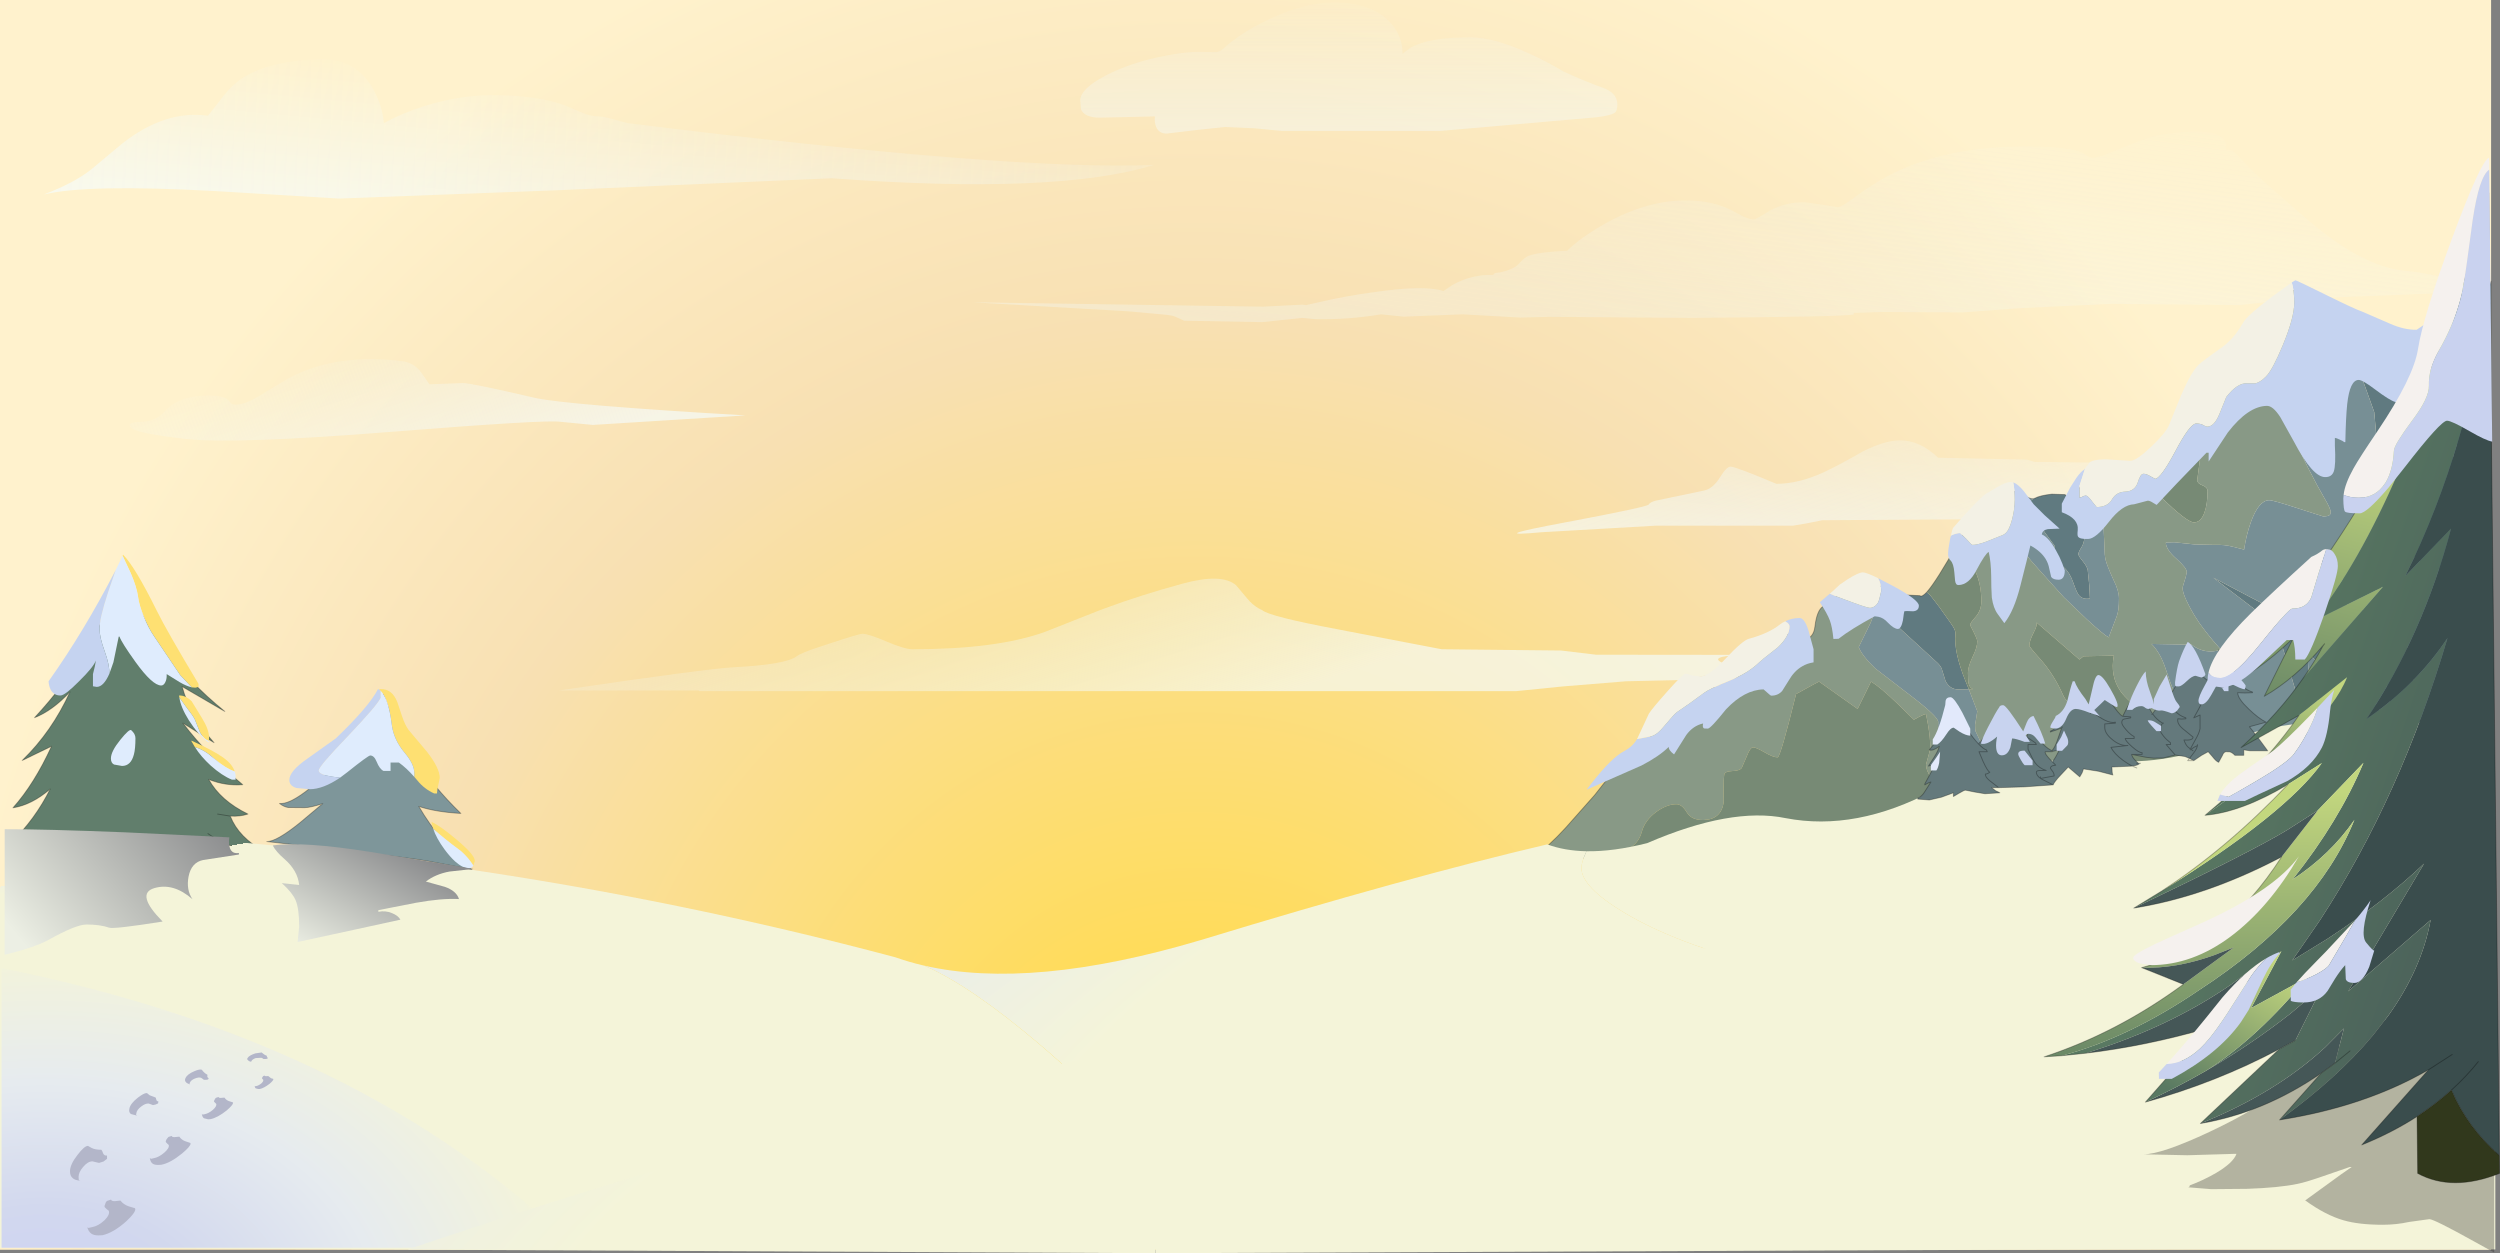 <?xml version="1.0" encoding="UTF-8" standalone="no"?>
<svg xmlns:xlink="http://www.w3.org/1999/xlink" height="401.1px" width="800.15px" xmlns="http://www.w3.org/2000/svg">
  <rect width="100%" height="100%" fill="#808080" stroke="none"/>
  <g transform="matrix(1.0, 0.0, 0.0, 1.0, 0.0, 0.0)">
    <use height="401.1" transform="matrix(1.0, 0.0, 0.0, 1.0, 0.0, 0.0)" width="800.15" xlink:href="#shape0"/>
  </g>
  <defs>
    <g id="shape0" transform="matrix(1.0, 0.0, 0.0, 1.0, 0.0, 0.0)">
      <path d="M797.3 400.0 L0.0 400.0 0.0 0.0 797.3 0.0 797.3 400.0" fill="url(#gradient0)" fill-rule="evenodd" stroke="none"/>
      <path d="M769.3 86.6 Q782.4 87.85 790.15 92.15 788.55 93.25 785.25 93.65 L758.75 94.75 Q735.55 95.4 716.9 97.65 L675.75 97.25 647.0 98.6 628.2 100.0 602.25 99.85 593.3 100.15 Q593.1 100.25 593.35 100.4 593.6 100.6 593.2 100.65 590.3 101.4 540.5 101.75 L495.9 101.4 486.65 101.65 468.05 100.6 449.3 101.35 442.0 100.6 Q431.75 102.35 420.9 102.15 L416.85 101.75 403.95 103.1 379.0 102.65 376.25 101.4 Q375.3 100.9 371.65 100.6 L361.25 99.65 311.25 96.75 404.2 98.15 416.9 97.5 418.05 97.65 422.05 96.75 Q431.05 94.65 439.8 93.5 455.9 91.15 462.0 93.15 L464.8 91.25 Q471.05 87.75 477.9 88.0 L478.45 87.4 480.3 87.15 Q484.3 86.25 485.9 84.65 487.8 82.5 489.15 81.9 492.5 80.65 501.6 80.25 505.8 76.05 513.85 71.5 527.35 64.0 540.0 64.15 548.2 64.25 554.1 67.25 L557.85 69.25 Q559.8 70.15 561.4 70.25 561.95 70.25 566.3 67.5 571.75 64.55 577.85 64.75 L583.05 65.5 588.15 66.3 Q589.25 66.4 593.45 63.25 599.25 59.0 604.1 56.4 622.8 46.5 650.1 46.9 662.4 47.05 666.35 48.8 L668.25 50.0 Q669.0 50.5 670.05 50.5 671.7 50.55 679.3 47.3 687.65 43.8 690.95 43.25 705.75 40.8 710.5 43.5 712.9 44.9 712.4 47.8 L714.0 48.05 Q714.8 48.0 718.4 52.05 721.9 56.05 739.05 70.75 756.15 85.25 769.3 86.6" fill="url(#gradient1)" fill-rule="evenodd" stroke="none"/>
      <path d="M651.25 147.85 L687.15 148.25 Q696.15 152.0 703.3 153.6 705.0 153.95 705.25 154.35 L726.7 159.7 Q747.9 164.7 728.7 162.95 L698.3 162.0 Q687.05 162.95 670.05 165.95 L583.25 166.5 578.55 167.45 573.8 168.25 529.85 168.25 493.35 170.35 Q474.6 172.1 500.95 167.2 527.25 162.25 527.65 161.5 528.15 160.7 529.9 160.25 L545.65 156.95 Q548.35 156.25 550.55 152.7 552.6 149.35 553.9 149.35 555.45 149.35 568.55 154.85 575.55 154.85 583.5 151.25 588.0 149.2 596.2 144.5 603.25 140.95 608.05 140.95 614.4 140.85 620.3 146.5 L648.65 147.1 651.25 147.85" fill="url(#gradient2)" fill-rule="evenodd" stroke="none"/>
      <path d="M513.95 28.45 Q517.65 30.15 517.65 33.45 517.65 35.5 516.85 36.05 515.6 37.0 510.8 37.55 L461.1 41.9 410.25 41.9 401.4 41.05 391.95 40.65 382.65 41.65 373.4 42.75 Q370.95 42.75 370.05 40.65 369.4 39.05 369.65 37.25 L359.1 37.5 351.95 37.65 Q347.2 37.65 346.0 35.05 L345.75 32.2 Q345.75 28.4 353.85 24.2 360.45 20.8 368.15 18.9 379.25 16.2 386.1 16.65 L389.3 16.7 Q390.5 16.55 391.85 15.3 395.85 11.65 401.8 8.4 421.0 -2.1 435.55 1.8 441.75 3.45 445.35 7.65 448.9 11.7 448.9 17.2 L450.4 16.05 Q451.75 14.95 453.55 14.3 459.3 11.95 470.55 11.95 478.3 11.95 489.2 17.05 494.85 19.55 500.45 22.9 507.0 25.95 513.95 28.45" fill="url(#gradient3)" fill-rule="evenodd" stroke="none"/>
      <path d="M353.5 194.75 Q365.05 190.45 378.5 186.8 391.15 183.35 395.65 187.35 L399.1 191.45 Q400.8 193.55 402.9 194.75 L404.0 195.3 Q406.3 197.3 427.8 201.35 L461.45 207.8 499.6 208.2 510.85 209.55 558.55 209.6 Q542.35 210.05 556.45 213.85 547.65 215.55 540.35 217.6 L520.4 218.05 500.2 219.7 485.3 221.2 223.85 221.2 223.6 221.0 178.75 221.0 Q227.05 213.9 235.05 213.55 251.4 212.7 255.0 210.05 256.35 208.95 263.0 206.8 L266.05 205.8 Q274.95 202.85 276.05 202.85 277.95 202.85 283.8 205.35 289.55 207.8 292.05 207.8 319.2 207.8 334.55 202.2 L351.25 195.6 353.5 194.75" fill="url(#gradient4)" fill-rule="evenodd" stroke="none"/>
      <path d="M200.8 39.4 Q324.85 54.8 369.5 52.75 338.4 62.4 266.15 57.05 L178.1 60.9 108.45 63.55 68.85 61.15 Q27.7 58.9 14.05 62.25 23.6 58.6 29.05 54.35 L39.1 45.95 Q52.9 35.1 66.55 37.05 L70.3 32.3 Q72.95 28.65 75.5 26.55 83.9 19.55 102.4 18.9 114.05 18.55 119.65 28.9 122.4 34.05 122.85 39.4 L125.6 38.0 Q129.05 36.3 133.0 34.9 145.55 30.45 157.7 30.45 172.25 30.45 181.25 33.9 L186.7 36.25 Q189.35 37.25 191.6 37.25 193.0 37.25 195.85 38.05 L200.8 39.4" fill="url(#gradient5)" fill-rule="evenodd" stroke="none"/>
      <path d="M179.4 135.0 Q175.1 134.25 125.35 138.2 75.2 142.2 59.6 140.5 43.95 138.75 42.05 136.95 40.15 135.1 44.95 135.05 49.75 135.0 52.7 131.7 57.15 126.6 66.45 126.6 71.8 126.6 73.15 128.1 L73.9 129.1 Q74.4 129.5 75.5 129.5 78.5 129.5 83.05 126.65 L92.65 120.9 Q107.8 112.9 129.2 115.65 132.65 116.35 134.65 119.0 L137.45 123.0 148.1 122.6 Q150.35 122.5 171.25 127.35 181.75 129.65 238.6 132.95 L189.75 136.0 179.4 135.0" fill="url(#gradient6)" fill-rule="evenodd" stroke="none"/>
      <path d="M707.95 117.85 L709.4 116.95 Q713.4 114.95 714.65 114.9 716.0 114.85 716.55 114.35 717.25 113.85 717.85 112.45 L718.6 110.55 722.85 101.75 Q726.45 96.8 728.45 95.2 731.45 92.9 736.2 92.8 737.75 92.75 739.7 93.9 L737.1 100.0 Q735.65 103.1 735.65 105.1 735.65 107.5 736.95 108.75 738.25 109.95 738.25 113.05 738.25 114.65 735.4 119.15 732.6 123.7 732.6 128.45 732.6 134.4 734.8 141.05 735.5 143.35 738.75 149.8 741.75 155.7 743.85 159.25 745.95 162.8 745.95 163.85 745.95 164.6 745.6 164.85 745.1 165.25 743.6 165.3 L735.5 162.7 Q727.6 160.1 726.25 160.1 722.9 160.2 720.4 167.15 718.9 171.35 718.25 175.9 L714.85 175.05 Q711.95 174.25 708.9 174.4 L702.35 174.25 695.9 173.55 693.2 173.65 Q693.2 175.85 696.55 178.8 699.9 181.8 699.9 183.1 L699.6 184.55 698.65 187.7 Q698.05 189.75 702.4 197.05 705.25 201.75 710.85 207.95 705.75 209.6 701.45 206.35 L688.6 206.1 Q691.4 208.85 693.1 213.95 695.05 219.8 695.55 220.55 L700.05 225.1 Q704.15 229.1 706.9 233.55 L708.6 232.8 Q710.0 232.05 710.2 232.05 711.95 232.0 713.6 234.0 714.9 235.55 714.9 236.1 L707.45 257.8 Q707.4 258.0 707.25 257.7 L707.1 257.1 Q705.2 252.6 704.05 247.45 L703.6 245.35 Q702.5 240.0 697.4 235.6 695.5 233.95 687.4 228.7 681.1 224.65 678.7 221.25 675.3 216.35 676.55 209.85 L666.85 210.05 665.55 211.1 651.85 199.25 Q652.1 200.15 650.85 202.55 649.5 205.2 649.5 206.6 649.5 207.05 653.1 211.05 657.45 216.0 660.25 222.35 661.4 225.05 665.15 227.0 667.9 228.4 667.9 233.5 667.9 234.75 664.7 245.05 661.5 255.3 661.5 256.05 661.5 257.3 663.85 259.65 L668.9 264.55 Q669.75 265.45 671.4 268.3 L672.9 270.5 639.25 271.35 Q633.35 262.85 631.8 259.45 630.15 255.75 627.25 253.8 625.15 252.45 620.9 251.4 619.85 251.1 618.25 249.1 616.45 246.75 616.45 244.65 617.8 240.1 617.8 239.05 617.8 236.3 617.15 232.35 L616.45 228.55 Q615.85 228.55 614.2 229.45 L612.55 230.35 607.35 225.25 Q601.65 219.8 598.85 218.15 L594.55 226.9 582.2 218.15 Q582.05 218.15 574.85 222.15 569.85 242.35 568.95 242.4 567.5 242.4 564.8 240.8 562.05 239.2 561.1 239.2 560.15 239.2 559.05 242.1 L557.45 245.8 Q556.8 246.7 554.25 246.8 552.0 246.9 551.85 248.0 551.55 250.05 551.7 256.7 550.9 262.3 545.25 262.45 541.4 262.55 539.85 259.95 538.3 257.35 536.45 257.4 533.4 257.45 530.05 259.9 526.45 262.55 525.45 266.3 524.45 270.0 520.9 271.85 517.8 273.4 516.4 274.4 L490.1 275.05 Q495.8 270.75 501.05 265.0 L510.4 254.45 514.85 248.8 Q517.95 245.0 520.1 244.2 523.5 242.9 525.8 239.8 L529.05 234.6 Q530.1 233.05 532.35 228.2 534.65 223.7 537.05 221.85 538.65 220.7 543.7 220.55 L550.45 219.9 Q554.5 218.15 556.0 216.8 557.45 215.5 559.75 211.7 562.8 206.6 564.5 205.1 567.0 202.8 571.1 202.75 572.1 202.7 574.1 203.65 576.15 204.65 576.95 204.65 580.45 204.6 580.9 200.45 581.5 195.4 583.45 194.1 584.15 193.7 589.45 189.5 594.7 185.5 595.75 185.05 L595.85 185.05 Q597.15 187.55 598.2 190.9 599.5 194.95 599.5 197.25 L598.7 199.35 594.9 207.1 Q595.9 209.8 600.15 213.9 L611.4 222.55 Q620.5 229.5 620.35 231.15 619.9 235.05 624.1 241.4 628.25 247.7 636.75 243.45 L632.3 234.05 Q632.15 233.65 632.15 231.95 L632.5 229.85 632.85 227.65 630.15 220.6 631.5 220.55 Q630.3 220.2 629.95 218.2 L629.85 215.35 Q629.85 213.45 631.35 210.25 632.85 207.2 632.85 205.2 632.85 204.45 630.65 200.25 L630.55 200.05 Q630.55 199.4 632.35 197.4 634.15 195.3 634.15 192.5 634.15 186.35 631.75 181.9 630.05 178.65 627.9 177.5 L630.0 170.95 Q630.95 168.05 631.15 165.35 636.95 156.85 640.15 156.1 L641.95 157.95 Q644.9 160.75 644.9 164.3 644.9 165.95 644.4 167.7 643.85 169.4 645.4 172.75 646.85 176.05 652.8 182.55 L660.6 191.2 667.9 198.2 Q673.45 203.3 674.9 204.0 L677.45 197.35 Q678.2 195.5 678.2 191.55 678.2 189.1 676.5 185.7 674.45 181.25 673.95 179.3 673.55 177.85 673.55 174.7 L673.25 168.5 Q672.7 162.9 667.65 153.15 L667.75 153.0 Q671.75 148.1 675.35 148.0 676.3 148.0 680.05 148.95 L682.65 149.55 680.55 149.25 680.2 149.25 Q682.05 149.7 689.75 157.25 L691.25 158.7 Q699.95 167.25 702.25 167.2 704.45 167.15 705.55 164.05 706.55 161.35 706.55 157.2 706.55 155.95 704.95 155.35 703.25 154.75 703.25 153.6 L707.95 117.85" fill="#889986" fill-rule="evenodd" stroke="none"/>
      <path d="M749.5 102.85 L754.7 106.25 Q760.6 109.7 764.1 110.35 782.8 114.0 793.9 97.75 796.2 94.3 797.3 90.0 L797.3 118.6 Q787.0 126.2 794.15 137.2 L794.95 138.4 785.2 142.9 785.35 164.75 Q785.3 178.4 783.9 181.95 783.65 182.6 782.75 182.9 773.35 180.95 767.55 172.9 L764.3 175.45 Q766.5 183.4 761.65 188.7 760.75 189.6 748.0 184.65 L752.75 197.7 756.35 194.85 766.1 209.3 768.9 197.7 778.45 250.15 790.4 267.55 738.4 268.85 736.8 263.4 Q735.1 257.9 734.6 257.95 733.7 257.95 729.5 260.35 L725.55 262.6 Q725.55 262.15 729.4 254.05 730.05 252.65 734.4 245.95 L739.5 238.25 739.55 237.25 728.5 200.25 708.4 184.9 740.5 201.75 740.7 194.2 741.0 179.7 754.45 169.7 758.7 148.05 Q760.6 145.0 760.45 138.15 L759.9 131.9 749.5 102.85 M797.3 192.25 L797.3 225.75 794.55 220.75 Q790.0 212.3 785.8 211.35 L785.65 211.25 Q787.15 192.4 786.65 191.55 786.5 191.4 786.3 187.6 L789.05 187.55 Q791.45 188.8 797.3 192.25 M651.2 159.5 Q652.8 158.6 656.7 158.15 L660.95 158.3 Q661.6 159.15 662.8 159.7 L664.05 158.1 666.85 154.35 667.1 157.55 667.2 164.6 667.2 170.4 Q667.3 173.3 666.3 175.0 665.2 176.7 665.2 177.35 665.2 177.9 666.6 179.6 668.05 181.4 668.2 182.5 L668.7 187.45 668.9 191.55 Q666.5 192.0 665.25 190.35 664.6 189.45 663.5 186.3 661.3 180.05 656.2 180.05 657.55 176.7 657.55 174.6 L652.7 168.0 647.85 161.7 Q647.85 161.35 649.55 160.45 650.35 159.9 651.2 159.5 M756.85 207.9 L756.25 207.75 Q754.35 219.6 763.5 229.3 764.4 230.25 764.5 229.6 766.4 218.25 756.85 207.9 M742.2 213.3 L742.25 212.7 738.5 208.65 740.0 234.75 Q740.4 233.4 741.3 232.7 L741.4 231.3 741.85 222.2 Q741.85 218.4 742.2 213.3 M750.55 233.2 Q750.1 232.15 749.5 232.7 740.5 239.75 738.45 252.45 738.25 253.8 739.2 254.3 745.05 256.5 744.1 247.55 744.9 248.35 746.05 248.2 749.35 247.15 752.0 244.65 757.45 239.6 753.25 235.9 L751.75 236.5 750.55 233.2 M616.65 189.55 L617.35 190.1 Q617.75 190.35 620.6 194.15 L624.15 199.15 625.15 200.65 Q625.95 201.95 625.85 202.95 625.3 208.6 629.05 217.9 L630.15 220.6 626.85 220.65 Q624.1 220.7 622.7 218.0 L621.5 214.15 Q621.15 213.0 619.5 211.6 L607.45 200.55 Q606.45 198.35 607.5 190.3 L614.5 190.65 Q615.1 191.2 616.65 189.55" fill="#607a80" fill-rule="evenodd" stroke="none"/>
      <path d="M707.95 117.85 L703.25 153.6 Q703.25 154.75 704.95 155.35 706.55 155.95 706.55 157.2 706.55 161.35 705.55 164.05 704.45 167.15 702.25 167.2 699.95 167.25 691.25 158.7 L689.75 157.25 Q682.05 149.7 680.2 149.25 L680.55 149.25 682.65 149.55 683.2 149.7 684.05 149.85 Q686.45 149.8 689.05 147.5 690.9 145.8 691.5 144.45 L702.8 124.25 Q704.95 119.9 707.95 117.85 M631.15 165.35 Q630.95 168.05 630.0 170.95 L627.9 177.5 Q630.05 178.65 631.75 181.9 634.15 186.35 634.15 192.5 634.15 195.3 632.35 197.4 630.55 199.4 630.55 200.05 L630.65 200.25 Q632.85 204.45 632.85 205.2 632.85 207.2 631.35 210.25 629.85 213.45 629.85 215.35 L629.95 218.2 Q630.3 220.2 631.5 220.55 L630.15 220.6 629.05 217.9 Q625.3 208.6 625.85 202.95 625.95 201.95 625.15 200.65 L624.15 199.15 620.6 194.15 Q617.75 190.35 617.35 190.1 L616.65 189.55 Q619.75 186.1 626.65 173.75 L631.15 165.35 M516.4 274.4 Q517.8 273.4 520.9 271.85 524.45 270.0 525.45 266.3 526.45 262.55 530.05 259.9 533.4 257.45 536.45 257.4 538.3 257.35 539.85 259.95 541.4 262.55 545.25 262.45 550.9 262.3 551.7 256.7 551.55 250.05 551.85 248.0 552.0 246.9 554.25 246.8 556.8 246.7 557.45 245.8 L559.05 242.1 Q560.15 239.2 561.1 239.2 562.05 239.2 564.8 240.8 567.5 242.4 568.95 242.4 569.85 242.35 574.85 222.15 582.05 218.15 582.2 218.15 L594.55 226.9 598.85 218.15 Q601.65 219.8 607.35 225.25 L612.55 230.35 614.2 229.45 Q615.85 228.55 616.45 228.55 L617.15 232.35 Q617.8 236.3 617.8 239.05 617.8 240.1 616.45 244.65 616.45 246.75 618.25 249.1 619.85 251.1 620.9 251.4 625.15 252.45 627.25 253.8 630.15 255.75 631.8 259.45 633.35 262.85 639.25 271.35 L516.4 274.4 M672.9 270.5 L671.4 268.3 Q669.75 265.45 668.9 264.55 L663.85 259.65 Q661.5 257.3 661.5 256.05 661.5 255.3 664.7 245.05 667.9 234.75 667.9 233.5 667.9 228.4 665.15 227.0 661.4 225.05 660.25 222.35 657.45 216.0 653.1 211.05 649.5 207.05 649.5 206.6 649.5 205.2 650.85 202.55 652.1 200.15 651.85 199.25 L665.55 211.1 666.85 210.05 676.55 209.85 Q675.3 216.35 678.7 221.25 681.1 224.65 687.4 228.7 695.5 233.95 697.4 235.6 702.5 240.0 703.6 245.35 L704.05 247.45 Q705.2 252.6 707.1 257.1 L707.25 257.7 Q707.4 258.0 707.45 257.8 709.7 263.35 710.35 266.1 710.9 268.3 711.4 269.55 L672.9 270.5" fill="#778a75" fill-rule="evenodd" stroke="none"/>
      <path d="M667.65 153.15 Q672.7 162.9 673.25 168.5 L673.55 174.7 Q673.55 177.85 673.95 179.3 674.45 181.25 676.5 185.7 678.2 189.1 678.2 191.55 678.2 195.5 677.45 197.35 L674.9 204.0 Q673.45 203.3 667.9 198.2 L660.6 191.2 652.8 182.55 Q646.85 176.05 645.4 172.75 643.85 169.4 644.4 167.7 644.9 165.95 644.9 164.3 644.9 160.75 641.95 157.95 L640.15 156.1 640.65 156.0 Q642.5 156.0 645.8 157.85 L650.05 159.6 650.8 159.65 651.1 159.5 651.2 159.5 Q650.35 159.9 649.55 160.45 647.85 161.35 647.85 161.7 L652.7 168.0 657.55 174.6 Q657.55 176.7 656.2 180.05 661.3 180.05 663.5 186.3 664.6 189.45 665.25 190.35 666.5 192.0 668.9 191.55 L668.7 187.45 668.2 182.5 Q668.05 181.4 666.6 179.6 665.2 177.9 665.2 177.35 665.2 176.7 666.3 175.0 667.3 173.3 667.2 170.4 L667.2 164.6 667.1 157.55 666.85 154.35 667.65 153.15 M630.15 220.6 L632.85 227.65 632.5 229.85 632.15 231.95 Q632.15 233.65 632.3 234.05 L636.75 243.45 Q628.25 247.7 624.1 241.4 619.9 235.05 620.35 231.15 620.5 229.5 611.4 222.55 L600.15 213.9 Q595.9 209.8 594.9 207.1 L598.7 199.35 599.5 197.25 Q599.5 194.95 598.2 190.9 597.15 187.55 595.85 185.05 597.05 184.75 603.2 188.4 605.4 189.7 607.5 190.3 606.45 198.35 607.45 200.55 L619.5 211.6 Q621.15 213.0 621.5 214.15 L622.7 218.0 Q624.1 220.7 626.85 220.65 L630.15 220.6 M707.45 257.8 L714.9 236.1 Q714.9 235.55 713.6 234.0 711.95 232.0 710.2 232.05 710.0 232.05 708.6 232.8 L706.9 233.55 Q704.15 229.1 700.05 225.1 L695.55 220.55 Q695.05 219.8 693.1 213.95 691.4 208.85 688.6 206.1 L701.45 206.35 Q705.75 209.6 710.85 207.95 705.25 201.75 702.4 197.05 698.05 189.75 698.65 187.7 L699.6 184.55 699.9 183.1 Q699.9 181.8 696.55 178.8 693.2 175.85 693.2 173.65 L695.9 173.55 702.35 174.25 708.9 174.4 Q711.95 174.25 714.85 175.05 L718.25 175.9 Q718.9 171.35 720.4 167.15 722.9 160.2 726.25 160.1 727.6 160.1 735.5 162.7 L743.6 165.3 Q745.1 165.25 745.6 164.85 745.95 164.6 745.95 163.85 745.95 162.8 743.85 159.25 741.75 155.7 738.75 149.8 735.5 143.35 734.8 141.05 732.6 134.4 732.6 128.45 732.6 123.7 735.4 119.15 738.25 114.65 738.25 113.05 738.25 109.95 736.95 108.75 735.65 107.5 735.65 105.1 735.65 103.1 737.1 100.0 L739.7 93.9 Q741.85 95.1 747.2 100.6 L749.5 102.85 759.9 131.9 760.45 138.15 Q760.6 145.0 758.7 148.05 L754.45 169.7 741.0 179.7 740.7 194.2 740.5 201.75 708.4 184.9 728.5 200.25 739.55 237.25 739.5 238.25 734.4 245.95 Q730.05 252.65 729.4 254.05 725.55 262.15 725.55 262.6 L729.5 260.35 Q733.7 257.95 734.6 257.95 735.1 257.9 736.8 263.4 L738.4 268.85 711.4 269.55 Q710.9 268.3 710.35 266.1 709.7 263.35 707.45 257.8 M797.3 118.6 L797.3 192.25 Q791.45 188.8 789.05 187.55 L786.3 187.6 Q786.5 191.4 786.65 191.55 787.15 192.4 785.65 211.25 L785.8 211.35 Q790.0 212.3 794.55 220.75 L797.3 225.75 797.3 267.35 790.4 267.55 778.45 250.15 768.9 197.7 766.1 209.3 756.35 194.85 752.75 197.7 748.0 184.65 Q760.75 189.6 761.65 188.7 766.5 183.4 764.3 175.45 L767.55 172.9 Q773.35 180.95 782.75 182.9 783.65 182.6 783.9 181.95 785.3 178.4 785.35 164.75 L785.2 142.9 794.95 138.4 794.15 137.2 Q787.0 126.2 797.3 118.6 M756.85 207.9 Q766.4 218.25 764.5 229.6 764.4 230.25 763.5 229.3 754.35 219.6 756.25 207.75 L756.85 207.9 M742.2 213.3 Q741.85 218.4 741.85 222.2 L741.4 231.3 741.3 232.7 Q740.4 233.4 740.0 234.75 L738.5 208.65 742.25 212.7 742.2 213.3 M750.55 233.2 L751.75 236.5 753.25 235.9 Q757.45 239.6 752.0 244.65 749.35 247.15 746.05 248.2 744.9 248.35 744.1 247.55 745.05 256.5 739.2 254.3 738.25 253.8 738.45 252.45 740.5 239.75 749.5 232.7 750.1 232.15 750.55 233.2" fill="#778f95" fill-rule="evenodd" stroke="none"/>
      <path d="M739.7 93.9 Q737.75 92.75 736.2 92.8 731.45 92.9 728.45 95.2 726.45 96.8 722.85 101.75 L718.6 110.55 717.85 112.45 Q717.25 113.85 716.55 114.35 716.0 114.85 714.65 114.9 713.4 114.95 709.4 116.95 L707.95 117.85 Q704.95 119.9 702.8 124.25 L691.5 144.45 Q690.9 145.8 689.05 147.5 686.45 149.8 684.05 149.85 L683.2 149.7 M682.65 149.55 L680.05 148.95 Q676.3 148.0 675.35 148.0 671.75 148.1 667.75 153.0 L667.65 153.15 M640.15 156.1 Q636.95 156.85 631.15 165.35 L626.65 173.75 Q619.75 186.1 616.65 189.55 M595.85 185.05 L595.75 185.05 Q594.7 185.5 589.45 189.5 584.15 193.7 583.45 194.1 581.5 195.4 580.9 200.45 580.45 204.6 576.95 204.65 576.15 204.65 574.1 203.65 572.1 202.7 571.1 202.75 567.0 202.8 564.5 205.1 562.8 206.6 559.75 211.7 557.45 215.5 556.0 216.8 554.5 218.15 550.45 219.9 L543.7 220.55 Q538.65 220.7 537.05 221.85 534.65 223.7 532.35 228.2 530.1 233.05 529.05 234.6 L525.8 239.8 Q523.5 242.9 520.1 244.2 517.95 245.0 514.85 248.8 L510.4 254.45 501.05 265.0 Q495.8 270.75 490.1 275.05 L516.4 274.4 639.25 271.35 672.9 270.5 M739.7 93.9 Q741.85 95.1 747.2 100.6 L749.5 102.85 754.7 106.25 Q760.6 109.7 764.1 110.35 782.8 114.0 793.9 97.75 796.2 94.3 797.3 90.0 L797.3 118.6 797.3 192.25 797.3 225.75 797.3 267.35 790.4 267.55 738.4 268.85 711.4 269.55 672.9 270.5 M666.85 154.35 L664.05 158.1 662.8 159.7 Q661.6 159.15 660.95 158.3 L656.7 158.15 Q652.8 158.6 651.2 159.5 L651.1 159.5 650.8 159.65 650.05 159.6 645.8 157.85 Q642.5 156.0 640.65 156.0 L640.15 156.1 M666.85 154.35 L667.65 153.15 M607.5 190.3 Q605.4 189.7 603.2 188.4 597.05 184.75 595.85 185.05 M607.5 190.3 L614.5 190.65 Q615.1 191.2 616.65 189.55 M490.1 275.05 L489.05 275.8 489.05 275.05 490.1 275.05" fill="none" stroke="#000000" stroke-linecap="round" stroke-linejoin="round" stroke-opacity="0.302" stroke-width="0.3"/>
      <path d="M733.5 90.4 L734.65 89.7 Q734.9 89.65 744.1 94.2 753.8 99.0 755.95 99.7 L764.95 103.6 Q769.45 105.6 773.45 105.55 L778.85 101.95 784.65 97.65 Q787.2 95.95 790.5 92.15 793.6 88.65 797.05 96.35 795.95 97.75 795.65 99.85 794.5 107.45 792.65 112.4 790.85 117.5 787.25 123.4 781.55 132.8 776.85 132.9 775.1 132.95 771.95 131.15 768.15 129.05 766.6 128.65 764.75 128.1 760.25 124.7 756.1 121.55 754.9 121.6 752.1 121.65 751.25 129.3 750.8 133.55 750.65 141.5 L750.3 141.5 Q749.9 141.15 748.85 140.7 747.7 140.15 747.3 140.15 L747.3 142.6 Q747.65 148.85 746.95 150.9 746.3 152.7 744.25 152.7 740.2 152.8 734.2 141.35 L729.8 133.45 Q727.45 129.85 725.55 129.9 719.55 130.0 713.05 138.4 L706.9 147.7 706.9 144.9 706.2 144.9 696.65 154.8 690.25 161.6 689.15 160.95 Q688.1 160.25 687.4 160.25 L683.05 161.4 Q679.25 161.5 675.0 167.0 670.75 172.45 668.35 172.5 665.65 172.6 665.1 171.75 664.8 171.35 665.0 169.7 665.4 165.95 659.9 163.95 L659.9 161.2 662.55 156.1 664.6 152.9 Q665.95 151.0 667.0 150.35 L667.35 149.95 665.55 155.55 665.55 159.35 666.45 159.0 Q667.05 158.6 667.5 158.6 668.2 158.55 669.6 160.5 L671.05 162.3 Q674.6 162.25 675.95 159.85 677.35 157.45 680.2 157.35 683.25 157.25 684.2 154.45 685.05 151.65 686.05 151.65 L686.1 151.65 Q687.0 151.65 688.3 152.45 L689.75 153.25 Q691.55 153.2 696.25 144.4 700.9 135.6 702.9 135.55 704.2 135.55 705.1 136.0 706.05 136.55 706.5 136.55 708.7 136.5 710.35 132.5 L712.55 127.05 Q716.2 122.35 719.4 122.7 L721.9 122.7 Q723.45 122.3 725.25 120.5 727.35 118.4 730.65 110.45 734.3 101.65 734.3 96.85 734.3 93.05 733.5 90.4 M644.35 154.4 Q645.8 154.85 647.75 157.2 L650.9 161.4 654.45 164.95 659.2 169.2 658.95 169.2 655.45 169.35 Q653.7 169.65 653.5 171.05 656.0 172.1 658.7 177.4 L659.15 178.25 Q660.2 180.5 660.85 182.55 660.85 185.5 658.9 185.55 657.1 185.55 656.5 184.65 L655.9 182.05 Q655.6 180.35 654.75 178.95 653.2 176.4 649.85 174.6 L648.65 179.5 646.65 187.45 Q644.6 195.6 641.5 199.45 L639.4 196.55 Q638.0 194.7 637.5 191.25 L637.35 187.95 637.3 184.35 Q637.25 179.8 636.5 176.65 635.4 177.2 632.6 182.45 630.15 187.2 626.85 187.25 625.95 187.3 625.75 185.9 L625.5 183.15 Q625.25 180.4 624.35 179.45 623.5 178.65 623.5 177.3 623.5 176.0 624.1 172.75 L624.4 171.45 Q625.9 170.65 627.35 170.6 L629.35 172.5 Q631.05 174.45 631.3 174.4 632.9 174.4 635.85 173.3 L640.85 171.3 Q641.9 170.95 642.7 169.65 643.45 168.3 644.0 166.2 644.85 162.95 644.85 159.95 644.85 156.75 644.35 154.4 M601.1 185.05 L605.8 187.5 Q614.15 192.0 614.15 193.85 614.15 195.5 612.3 195.65 610.15 195.5 609.5 195.65 609.4 195.8 609.05 198.55 608.5 201.25 607.45 201.3 606.2 201.3 604.25 199.3 602.8 197.7 601.15 197.4 L600.0 197.25 Q592.4 201.35 588.45 204.45 L586.8 204.5 Q586.45 200.7 585.65 198.55 584.85 196.4 582.45 192.75 L585.65 190.0 Q587.4 190.8 590.2 191.8 597.5 194.55 598.45 194.55 600.1 194.5 601.1 192.85 L601.45 191.9 602.1 189.2 Q602.1 186.8 601.1 185.05 M571.4 198.85 Q573.35 197.85 575.9 197.8 577.6 197.75 578.85 201.9 L580.45 207.8 580.45 212.0 Q578.4 212.3 576.75 213.3 574.25 214.75 572.5 217.8 L570.4 221.15 Q569.05 222.65 566.95 222.65 566.7 222.7 565.65 221.7 L564.45 220.65 Q558.4 220.75 552.45 227.0 547.5 233.2 546.6 233.2 L545.4 233.15 Q544.8 232.85 545.1 231.55 541.9 232.25 539.7 235.25 L535.8 241.45 Q534.05 240.15 534.1 239.05 531.0 242.1 525.4 245.0 L507.8 252.75 509.5 250.55 Q515.75 242.55 519.75 240.45 522.5 239.0 523.95 236.55 L528.45 235.65 Q530.3 235.3 532.85 232.15 535.95 228.4 536.75 227.9 540.25 225.6 545.4 221.75 547.2 220.4 553.8 217.75 559.6 215.35 563.1 211.95 L564.55 210.7 569.0 207.2 Q572.75 203.65 572.75 200.45 572.75 199.65 571.45 198.9 L571.4 198.85" fill="#c5d3f0" fill-rule="evenodd" stroke="none"/>
      <path d="M733.5 90.4 Q734.3 93.05 734.3 96.85 734.3 101.65 730.65 110.45 727.35 118.4 725.25 120.5 723.45 122.3 721.9 122.7 L719.4 122.7 Q716.2 122.35 712.55 127.05 L710.35 132.5 Q708.7 136.5 706.5 136.55 706.05 136.55 705.1 136.0 704.2 135.55 702.9 135.55 700.9 135.6 696.25 144.4 691.55 153.2 689.75 153.25 L688.3 152.45 Q687.0 151.65 686.1 151.65 L686.05 151.65 Q685.05 151.65 684.2 154.45 683.25 157.25 680.2 157.35 677.35 157.45 675.95 159.85 674.6 162.25 671.05 162.3 L669.6 160.5 Q668.2 158.55 667.5 158.6 667.05 158.6 666.45 159.0 L665.55 159.35 665.55 155.55 667.35 149.95 668.65 148.2 Q669.4 147.1 673.9 147.0 L681.9 147.5 Q683.8 147.45 688.65 142.85 693.25 138.45 694.2 136.1 L698.05 126.6 Q701.25 119.2 703.6 116.85 704.9 115.55 711.05 111.25 715.05 108.4 717.95 103.25 719.25 100.95 727.0 95.1 L733.5 90.4 M644.35 154.4 Q644.85 156.75 644.85 159.95 644.85 162.95 644.0 166.2 643.45 168.3 642.7 169.65 641.9 170.95 640.85 171.3 L635.85 173.3 Q632.9 174.4 631.3 174.4 631.05 174.45 629.35 172.5 L627.35 170.6 Q625.9 170.65 624.4 171.45 624.85 169.3 625.15 168.9 629.05 164.4 632.1 161.25 L634.65 158.8 635.45 158.15 636.9 157.3 639.4 155.8 Q642.05 154.3 643.55 154.25 L644.35 154.4 M601.1 185.05 Q602.1 186.8 602.1 189.2 L601.45 191.9 601.1 192.85 Q600.1 194.5 598.45 194.55 597.5 194.55 590.2 191.8 587.4 190.8 585.65 190.0 L585.9 189.8 586.65 189.15 588.8 187.15 591.2 185.5 Q594.85 183.2 596.15 183.2 597.25 183.15 601.1 185.05 M523.95 236.55 L524.35 235.7 527.75 228.4 Q528.95 226.55 533.65 221.3 538.6 215.7 539.4 215.65 540.15 215.65 541.4 216.15 L544.1 216.5 Q547.0 216.45 552.2 210.9 557.75 204.95 559.75 204.45 566.05 202.75 569.65 199.9 570.45 199.25 571.4 198.85 L571.45 198.9 Q572.75 199.65 572.75 200.45 572.75 203.65 569.0 207.2 L564.55 210.7 563.1 211.95 Q559.6 215.35 553.8 217.75 547.2 220.4 545.4 221.75 540.25 225.6 536.75 227.9 535.95 228.4 532.85 232.15 530.3 235.3 528.45 235.65 L523.95 236.55" fill="#f3f1e5" fill-rule="evenodd" stroke="none"/>
      <path d="M110.35 272.2 L85.4 269.35 Q88.45 269.4 95.9 263.4 L103.3 257.2 Q99.3 258.5 97.5 258.5 L92.25 258.45 Q90.85 258.25 89.45 257.15 92.2 257.5 97.55 253.55 102.6 249.85 108.0 243.85 120.85 229.6 122.75 221.95 129.75 243.2 147.5 260.35 139.45 259.9 134.05 258.1 140.5 269.25 151.25 278.6 150.75 278.2 144.3 277.0 L137.15 275.65 Q133.15 274.85 110.35 272.2" fill="#7e969a" fill-rule="evenodd" stroke="none"/>
      <path d="M58.3 219.75 Q60.8 229.1 68.5 237.7 L58.55 231.45 Q66.5 241.9 77.7 251.15 72.1 251.6 66.8 249.45 70.55 256.25 79.35 260.55 76.85 261.4 73.7 261.2 76.4 268.1 84.7 272.55 78.4 272.5 72.95 270.35 L81.2 278.35 70.6 273.5 Q32.55 275.8 3.45 269.8 11.3 262.15 16.05 252.55 10.1 257.65 4.15 258.55 10.95 250.95 16.5 238.85 L7.1 243.4 Q16.6 234.2 22.4 221.45 16.75 227.5 11.05 229.7 30.35 208.95 39.25 182.6 48.35 208.6 71.95 227.7 L58.3 219.75 M69.65 260.55 L73.7 261.2 69.65 260.55 M66.55 266.8 Q69.55 268.95 72.95 270.35 69.55 268.95 66.55 266.8" fill="#617e6c" fill-rule="evenodd" stroke="none"/>
      <path d="M110.35 272.2 Q133.15 274.85 137.15 275.65 L144.3 277.0 Q150.75 278.2 151.25 278.6 140.5 269.25 134.05 258.1 139.45 259.9 147.5 260.35 129.75 243.2 122.75 221.95 120.85 229.6 108.0 243.85 102.6 249.85 97.55 253.55 92.2 257.5 89.45 257.15 90.85 258.25 92.25 258.45 L97.5 258.5 Q99.3 258.5 103.3 257.2 L95.9 263.4 Q88.45 269.4 85.4 269.35 L110.35 272.2 M58.3 219.75 Q60.8 229.1 68.5 237.7 L58.55 231.45 Q66.5 241.9 77.7 251.15 72.1 251.6 66.8 249.45 70.55 256.25 79.35 260.55 76.85 261.4 73.7 261.2 76.4 268.1 84.7 272.55 78.4 272.5 72.95 270.35 L81.2 278.35 70.6 273.5 Q32.55 275.8 3.45 269.8 11.3 262.15 16.05 252.55 10.1 257.65 4.15 258.55 10.95 250.95 16.5 238.85 L7.1 243.4 Q16.6 234.2 22.4 221.45 16.75 227.5 11.05 229.7 30.35 208.95 39.25 182.6 48.35 208.6 71.95 227.7 L58.3 219.75 M72.95 270.35 Q69.55 268.95 66.55 266.8 M73.7 261.2 L69.65 260.55" fill="none" stroke="#000000" stroke-linecap="round" stroke-linejoin="round" stroke-opacity="0.302" stroke-width="0.3"/>
      <path d="M61.4 220.0 L57.7 216.1 49.25 203.55 Q47.55 201.05 46.05 197.4 44.5 193.6 44.2 191.1 43.8 188.0 41.85 183.45 L39.25 177.9 39.4 177.55 Q43.2 181.35 50.2 195.5 53.35 201.9 63.55 218.9 L63.55 219.85 62.55 220.1 61.4 220.0 M121.25 220.6 L121.8 220.55 Q125.55 220.45 127.2 224.8 L128.7 229.3 Q129.65 232.1 130.8 233.65 L136.65 240.6 Q140.75 245.85 140.75 249.0 L140.3 251.2 Q139.85 252.95 139.85 253.95 L138.95 253.95 Q135.8 252.55 133.55 249.75 L132.6 248.65 132.6 247.4 Q132.6 244.55 129.45 240.85 126.1 236.8 125.45 232.3 124.8 227.0 123.7 224.2 122.9 222.2 121.8 221.1 L121.25 220.6 M138.65 265.25 L138.25 263.85 138.1 263.05 Q140.7 264.2 145.5 268.2 151.95 273.5 151.95 275.45 L151.95 275.7 151.5 277.0 151.5 277.05 Q150.05 274.65 147.6 272.45 141.85 268.2 138.65 265.25 M66.85 237.15 Q65.15 236.55 64.0 234.35 L62.35 230.25 Q61.8 229.1 59.35 225.95 L57.4 223.2 57.3 222.6 Q58.45 222.55 59.65 223.15 60.65 223.7 61.35 224.45 L64.6 229.75 Q66.9 233.45 66.9 236.0 L66.85 237.15 M62.4 239.15 L61.2 237.1 61.4 237.1 Q68.5 240.3 71.7 242.65 74.3 244.55 75.15 246.95 72.2 245.9 68.9 243.05 65.2 239.8 62.4 239.15" fill="#fee072" fill-rule="evenodd" stroke="none"/>
      <path d="M35.0 215.65 Q35.1 212.85 33.5 208.45 31.85 203.95 31.85 201.2 31.85 197.95 34.6 189.55 L37.05 182.4 39.25 177.9 41.85 183.45 Q43.8 188.0 44.2 191.1 44.5 193.6 46.05 197.4 47.55 201.05 49.25 203.55 L57.7 216.1 61.4 220.0 Q59.65 219.6 57.45 218.3 L53.35 215.75 53.35 216.0 Q53.4 217.45 52.85 218.45 52.35 219.4 51.6 219.4 48.8 219.4 43.35 211.85 38.9 205.65 38.25 203.75 L38.0 203.75 36.3 211.95 35.0 215.65 M121.8 221.1 Q122.9 222.2 123.7 224.2 124.8 227.0 125.45 232.3 126.1 236.8 129.45 240.85 132.6 244.55 132.6 247.4 L132.6 248.65 Q130.1 245.8 127.65 244.05 L125.0 244.05 125.0 246.75 122.75 246.75 Q121.5 246.15 120.55 243.8 119.75 241.8 118.5 241.8 117.85 241.8 111.1 247.2 L108.85 248.9 106.5 248.6 Q102.0 247.95 102.0 246.6 102.0 245.3 111.2 235.75 120.8 225.65 121.8 223.35 L121.8 221.1 M138.65 265.25 Q141.85 268.2 147.6 272.45 150.05 274.65 151.5 277.05 150.95 277.9 150.15 277.9 148.1 277.9 145.65 275.7 144.05 274.25 142.3 271.9 139.6 268.2 138.65 265.25 M57.4 223.2 L59.35 225.95 Q61.8 229.1 62.35 230.25 L64.0 234.35 Q65.15 236.55 66.85 237.15 L66.7 237.6 Q63.35 235.1 60.45 230.55 57.8 226.3 57.4 223.2 M42.0 233.7 Q43.35 234.9 43.35 236.25 43.35 239.7 42.85 241.5 41.9 245.15 39.05 245.15 L36.5 244.7 Q35.5 244.2 35.5 242.75 35.5 240.5 38.5 236.8 41.4 233.2 42.0 233.7 M62.4 239.15 Q65.2 239.8 68.9 243.05 72.2 245.9 75.15 246.95 L75.4 248.0 75.4 249.55 74.25 249.55 Q71.1 248.3 67.4 245.0 64.35 242.2 62.4 239.15" fill="#dfecfd" fill-rule="evenodd" stroke="none"/>
      <path d="M37.05 182.4 L34.6 189.55 Q31.85 197.95 31.85 201.2 31.85 203.95 33.5 208.45 35.1 212.85 35.0 215.65 33.15 219.85 30.95 219.85 L29.75 219.65 29.75 215.75 30.35 213.3 30.7 211.4 Q29.85 213.6 25.3 218.05 20.8 222.6 19.35 222.6 17.25 222.6 16.25 220.8 15.65 219.65 15.55 218.05 26.95 202.0 37.05 182.4 M121.25 220.6 L121.8 221.1 121.8 223.35 Q120.8 225.65 111.2 235.75 102.0 245.3 102.0 246.6 102.0 247.95 106.5 248.6 L108.85 248.9 Q103.4 252.6 99.1 252.6 L94.85 252.2 Q92.6 251.5 92.6 249.65 92.6 246.85 98.25 242.9 L107.45 236.35 Q118.15 226.1 120.95 220.6 L121.25 220.6" fill="#c5d3f0" fill-rule="evenodd" stroke="none"/>
      <path d="M507.75 272.45 Q516.35 272.6 527.2 269.85 554.05 258.25 571.5 261.85 594.0 266.2 618.9 252.95 644.65 241.5 675.3 243.35 693.25 245.3 716.65 236.0 739.95 226.65 797.8 233.25 L797.8 319.9 Q774.8 322.2 742.85 327.1 727.5 329.5 694.95 329.5 666.95 329.5 652.65 328.7 638.15 327.9 626.95 325.65 619.1 324.1 602.65 319.45 580.1 313.05 564.45 309.1 536.5 302.05 520.1 292.25 506.15 283.95 506.15 277.8 506.15 276.0 507.6 272.85 L507.75 272.45" fill="url(#gradient7)" fill-rule="evenodd" stroke="none"/>
      <path d="M797.8 319.9 L797.8 399.35 369.85 401.1 368.9 388.7 Q368.05 380.25 363.75 369.1 358.9 356.5 332.85 334.35 310.5 315.4 295.75 309.05 330.2 316.95 384.25 300.9 450.0 280.85 495.2 270.25 500.7 272.3 507.75 272.45 L507.6 272.85 Q506.15 276.0 506.15 277.8 506.15 283.95 520.1 292.25 536.5 302.05 564.45 309.1 580.1 313.05 602.65 319.45 619.1 324.1 626.95 325.65 638.15 327.9 652.65 328.7 666.95 329.5 694.95 329.5 727.5 329.5 742.85 327.1 774.8 322.2 797.8 319.9" fill="url(#gradient8)" fill-rule="evenodd" stroke="none"/>
      <path d="M369.85 401.1 L0.0 399.35 0.0 265.05 Q148.3 269.55 286.6 306.4 290.85 307.9 295.5 309.0 L295.75 309.05 Q310.5 315.4 332.85 334.35 358.9 356.5 363.75 369.1 368.05 380.25 368.9 388.7 L369.85 401.1" fill="url(#gradient9)" fill-rule="evenodd" stroke="none"/>
      <path d="M184.15 399.35 L0.5 399.35 0.5 309.85 Q116.2 333.0 184.15 399.35" fill="url(#gradient10)" fill-rule="evenodd" stroke="none"/>
      <path d="M59.4 345.0 Q59.95 343.8 62.2 342.85 63.85 342.15 64.5 342.35 L64.6 342.4 65.1 343.0 Q65.5 343.5 66.4 344.0 L66.35 344.55 Q66.4 344.95 66.8 345.05 L66.6 345.5 66.0 345.6 65.25 345.6 64.8 345.25 64.35 344.95 Q63.6 344.7 62.35 345.2 61.15 345.7 60.8 346.45 L60.65 346.85 60.85 347.1 Q59.8 346.75 59.45 346.3 59.0 345.7 59.4 345.0 M79.4 339.35 Q78.9 339.0 79.3 338.55 79.75 337.8 81.7 337.15 L83.75 336.85 83.8 336.9 84.3 337.3 Q84.6 337.6 85.45 337.95 L85.4 338.3 85.75 338.6 85.55 338.85 85.05 338.95 84.35 338.95 84.0 338.7 83.65 338.55 81.85 338.65 Q80.85 339.0 80.55 339.5 L80.35 339.75 80.55 339.9 Q79.65 339.7 79.4 339.35 M28.15 366.75 L29.3 367.4 Q30.4 368.0 32.45 368.0 32.75 368.35 33.05 369.25 33.45 369.95 34.25 369.85 L34.25 370.9 33.15 371.75 31.7 372.2 30.6 371.95 29.6 371.7 Q28.1 371.7 26.6 373.5 25.15 375.2 25.15 376.65 L25.2 377.55 Q25.3 377.8 25.7 377.9 24.0 377.75 23.3 377.1 22.4 376.4 22.4 374.9 22.4 372.7 24.8 369.65 27.0 366.75 28.15 366.75 M60.9 365.8 L61.0 366.05 Q60.95 366.95 58.25 369.2 54.5 372.25 51.6 372.8 L50.55 372.85 Q49.4 372.85 48.8 372.4 48.1 371.85 47.95 370.6 L48.3 370.9 49.2 370.7 Q50.85 370.4 52.6 368.9 54.3 367.4 54.0 366.45 L53.5 366.0 53.05 365.5 Q53.0 365.2 53.3 364.65 L53.9 363.9 54.95 363.55 Q55.0 363.95 55.85 363.95 L57.4 363.8 Q58.1 364.85 59.4 365.3 L60.9 365.8 M71.85 351.3 Q72.35 352.1 73.35 352.45 L74.5 352.8 74.6 353.0 Q74.55 353.7 72.5 355.45 69.6 357.75 67.35 358.2 L66.6 358.25 65.25 357.9 Q64.7 357.45 64.6 356.5 L64.85 356.75 65.55 356.6 Q66.8 356.35 68.15 355.2 69.45 354.05 69.2 353.3 L68.85 352.95 68.5 352.6 Q68.45 352.35 68.7 351.95 68.85 351.55 69.15 351.35 L69.95 351.1 Q70.0 351.4 70.65 351.4 L71.85 351.3 M29.25 394.85 Q28.25 394.15 27.9 392.65 28.0 393.0 28.4 393.0 L29.5 392.75 Q31.45 392.4 33.45 390.55 35.3 388.7 34.8 387.5 L34.1 386.95 33.5 386.35 Q33.35 385.95 33.7 385.3 33.85 384.65 34.3 384.35 L35.55 383.95 Q35.65 384.45 36.7 384.45 L38.55 384.25 Q39.55 385.55 41.2 386.1 L43.2 386.7 43.3 387.0 Q43.35 388.15 40.4 390.9 36.25 394.6 32.75 395.35 L31.45 395.4 Q30.05 395.4 29.25 394.85 M50.05 352.05 Q50.2 352.5 50.7 352.5 L50.6 353.15 49.85 353.5 48.95 353.7 48.3 353.45 47.6 353.2 Q46.55 353.1 45.2 354.15 43.8 355.2 43.65 356.25 L43.55 356.85 43.95 357.1 41.9 356.55 Q41.15 356.0 41.4 354.9 41.65 353.25 44.15 351.3 46.05 349.85 46.9 349.85 L47.1 349.9 47.9 350.55 49.85 351.3 50.05 352.05 M84.05 345.4 L83.85 345.15 83.95 344.8 84.25 344.4 84.7 344.25 Q84.75 344.45 85.15 344.45 L85.85 344.4 86.75 345.1 87.45 345.3 87.5 345.4 Q87.5 345.85 86.25 346.9 84.5 348.25 83.15 348.55 L82.65 348.55 81.85 348.35 Q81.55 348.1 81.5 347.5 L81.65 347.65 82.05 347.6 Q82.8 347.45 83.65 346.75 84.4 346.05 84.25 345.6 L84.05 345.4" fill="#b3b6c9" fill-rule="evenodd" stroke="none"/>
      <path d="M798.65 283.8 L798.65 399.9 130.55 399.9 Q444.05 293.05 798.65 283.8" fill="url(#gradient11)" fill-rule="evenodd" stroke="none"/>
      <path d="M87.3 270.6 Q96.75 269.2 118.75 272.7 L151.5 278.1 143.85 278.95 Q139.45 279.75 136.3 282.15 L142.4 283.85 Q146.1 285.15 146.9 287.75 141.4 287.45 133.1 288.95 L121.1 291.3 121.1 291.85 Q123.25 291.35 125.45 292.25 127.45 293.05 128.15 294.35 L113.25 297.6 95.25 301.5 95.5 299.0 95.75 296.65 Q95.75 290.8 94.6 288.1 93.6 285.75 90.2 282.65 L95.75 283.25 Q95.3 278.65 91.0 274.9 88.35 272.65 87.3 270.6" fill="url(#gradient12)" fill-rule="evenodd" stroke="none"/>
      <path d="M1.5 265.4 Q13.8 265.35 40.2 266.4 L73.4 268.0 Q73.1 270.25 73.65 271.6 74.4 273.35 76.45 273.0 L76.45 273.5 65.05 275.25 Q61.25 276.0 60.35 280.55 59.55 284.8 61.6 287.8 55.5 282.45 49.4 284.25 43.25 286.05 52.05 294.95 36.35 297.45 34.9 296.9 32.0 295.9 27.65 295.9 24.35 295.9 15.65 300.75 11.25 303.2 1.5 305.6 L1.5 265.4" fill="url(#gradient13)" fill-rule="evenodd" stroke="none"/>
      <path d="M707.75 218.45 Q710.2 212.35 710.15 208.85 711.0 213.1 714.75 217.1 718.15 220.65 720.95 221.5 L720.95 221.7 718.5 221.8 716.2 221.7 Q716.2 223.6 719.75 226.95 722.8 229.9 725.3 231.15 L719.95 232.6 722.6 235.95 725.8 240.3 720.1 240.3 718.15 240.0 718.15 241.75 715.3 241.75 Q714.5 240.9 713.7 240.65 L712.55 240.6 Q711.75 240.6 711.3 241.8 L710.1 244.0 Q709.25 243.65 708.1 242.15 L706.75 240.6 704.65 241.75 702.15 243.45 700.75 242.75 702.05 241.05 Q703.1 239.75 703.3 238.65 703.1 239.75 702.05 241.05 L700.75 242.75 Q699.35 242.05 698.75 242.05 L696.2 241.65 692.35 242.6 689.3 242.65 686.7 242.35 682.25 241.45 Q682.4 242.35 683.45 243.4 L684.45 244.3 684.8 244.3 Q684.55 244.9 682.45 245.2 L675.95 245.5 Q675.95 247.45 676.25 248.05 L671.6 246.85 666.85 246.1 666.4 247.35 665.65 248.65 661.95 245.5 659.7 247.9 Q657.35 250.4 657.15 251.2 L653.6 249.45 653.1 249.15 657.45 248.35 Q657.45 247.45 656.85 246.75 L656.25 245.9 Q656.25 245.4 656.9 245.1 L657.95 244.9 656.9 243.85 657.95 244.9 656.9 245.1 Q656.25 245.4 656.25 245.9 L656.85 246.75 Q657.45 247.45 657.45 248.35 L653.1 249.15 653.6 249.45 657.15 251.2 648.0 251.85 639.7 252.1 637.45 252.1 638.75 253.1 640.05 253.7 640.05 253.75 635.3 254.05 632.0 253.5 629.05 252.9 Q628.65 252.9 626.9 253.95 L625.2 254.95 625.2 253.75 621.4 255.15 617.5 256.05 613.8 255.75 613.8 255.45 Q615.1 255.0 616.15 253.2 L618.0 250.3 Q617.35 250.45 616.85 250.75 616.2 251.1 616.05 251.2 L616.05 250.9 619.45 244.6 617.2 245.2 619.05 242.35 Q620.45 240.1 620.65 238.9 618.6 240.45 617.5 240.0 623.25 233.3 625.15 224.35 624.75 226.95 629.55 233.45 631.65 236.4 633.2 238.05 634.45 237.15 637.95 231.6 L641.15 226.45 Q641.15 227.5 644.6 231.5 647.5 234.9 648.7 235.9 L649.4 232.75 650.25 229.75 Q651.7 237.75 656.7 240.25 L656.55 240.3 656.55 240.6 654.6 240.6 Q654.4 241.2 655.9 242.8 L656.9 243.85 Q658.05 242.3 659.1 240.0 L656.85 240.5 656.85 240.3 656.7 240.25 Q657.55 239.6 658.55 236.75 L659.85 233.0 660.0 232.9 660.0 232.6 659.85 233.0 657.85 233.75 Q656.75 234.05 656.25 234.3 L656.25 234.0 Q658.9 233.0 661.1 227.9 663.05 223.4 663.4 219.15 663.9 222.7 669.1 227.25 L669.3 227.45 670.7 222.1 Q671.6 218.0 671.55 217.0 671.75 219.0 675.05 223.95 678.2 228.8 679.4 229.25 679.8 228.3 683.15 222.1 L686.5 216.0 Q685.9 220.25 687.1 224.4 687.8 226.75 688.95 228.45 690.55 226.45 691.95 222.5 L693.6 217.15 Q693.5 220.2 693.95 222.55 696.6 221.45 700.8 207.4 L703.0 213.5 Q704.7 217.0 707.75 218.45 L707.05 220.0 Q705.05 224.65 702.15 229.75 L704.15 228.85 704.15 233.2 Q703.85 234.75 702.6 236.85 L701.05 239.7 702.6 236.85 Q703.85 234.75 704.15 233.2 L704.15 228.85 702.15 229.75 Q705.05 224.65 707.05 220.0 L707.75 218.45 M701.25 239.85 L701.05 239.7 700.3 239.1 Q699.55 238.45 699.0 236.85 701.9 237.05 701.9 235.9 L699.2 233.7 Q696.6 231.75 697.05 230.05 L698.25 230.15 699.6 230.05 699.6 229.75 Q695.05 228.35 693.95 222.55 695.05 228.35 699.6 229.75 L699.6 230.05 698.25 230.15 697.05 230.05 Q696.6 231.75 699.2 233.7 L701.9 235.9 Q701.9 237.05 699.0 236.85 699.55 238.45 700.3 239.1 L701.05 239.7 701.0 239.8 701.0 240.0 701.25 239.85 Q702.25 239.05 703.3 238.65 L703.35 238.6 703.35 238.35 703.3 238.65 Q702.25 239.05 701.25 239.85 L701.9 240.3 701.25 239.85 M692.15 231.45 L691.05 233.2 Q692.05 235.75 694.7 237.75 L694.7 238.3 693.3 238.3 696.2 241.65 693.3 238.3 694.7 238.3 694.7 237.75 Q692.05 235.75 691.05 233.2 L692.15 231.45 Q690.25 230.35 688.95 228.45 690.25 230.35 692.15 231.45 L692.45 231.45 692.15 231.45 M688.75 228.65 L688.95 228.45 688.75 228.65 M669.1 228.3 L669.1 228.0 669.2 227.75 669.3 227.45 Q674.35 231.8 677.05 231.15 L677.05 231.45 673.65 231.7 673.65 232.85 Q673.65 234.75 676.05 236.7 678.55 238.8 681.05 238.6 L675.65 239.2 Q676.65 241.25 679.5 243.35 681.05 244.5 682.45 245.2 681.05 244.5 679.5 243.35 676.65 241.25 675.65 239.2 L681.05 238.6 Q678.55 238.8 676.05 236.7 673.65 234.75 673.65 232.85 L673.65 231.7 677.05 231.45 677.05 231.15 Q674.35 231.8 669.3 227.45 L669.2 227.75 669.1 228.0 669.1 228.3 M683.9 244.3 L684.45 244.3 683.9 244.3 M682.25 241.45 L685.6 241.45 685.6 240.9 Q684.6 240.95 682.45 239.05 680.3 237.2 680.2 236.35 L683.05 236.35 683.05 235.75 Q681.9 235.2 680.5 233.6 679.1 232.0 679.1 231.3 679.1 230.35 679.8 230.15 L681.95 229.75 681.95 229.45 679.4 229.25 681.95 229.45 681.95 229.75 679.8 230.15 Q679.1 230.35 679.1 231.3 679.1 232.0 680.5 233.6 681.9 235.2 683.05 235.75 L683.05 236.35 680.2 236.35 Q680.3 237.2 682.45 239.05 684.6 240.95 685.6 240.9 L685.6 241.45 682.25 241.45 M653.1 248.65 L653.1 249.15 Q651.75 248.2 651.75 247.15 651.75 246.65 652.9 246.6 L654.9 246.6 Q652.65 245.9 651.35 244.15 650.6 243.15 649.1 239.8 L649.1 238.3 651.75 238.3 651.6 238.0 651.45 237.75 648.7 235.9 651.45 237.75 651.6 238.0 651.75 238.3 649.1 238.3 649.1 239.8 Q650.6 243.15 651.35 244.15 652.65 245.9 654.9 246.6 L652.9 246.6 Q651.75 246.65 651.75 247.15 651.75 248.2 653.1 249.15 L653.1 248.65 M633.2 238.05 Q634.85 239.8 635.75 240.0 L635.9 240.3 636.05 240.6 633.4 240.6 634.7 243.7 Q636.15 246.85 636.85 247.15 636.05 247.75 635.45 247.75 635.3 248.6 636.8 249.85 L639.7 252.1 636.8 249.85 Q635.3 248.6 635.45 247.75 636.05 247.75 636.85 247.15 636.15 246.85 634.7 243.7 L633.4 240.6 636.05 240.6 635.9 240.3 635.75 240.0 Q634.85 239.8 633.2 238.05" fill="#64797c" fill-rule="evenodd" stroke="none"/>
      <path d="M700.75 242.75 L702.15 243.45 704.65 241.75 706.75 240.6 708.1 242.15 Q709.25 243.65 710.1 244.0 L711.3 241.8 Q711.75 240.6 712.55 240.6 L713.7 240.65 Q714.5 240.9 715.3 241.75 L718.15 241.75 718.15 240.0 720.1 240.3 725.8 240.3 722.6 235.95 719.95 232.6 725.3 231.15 Q722.8 229.9 719.75 226.95 716.2 223.6 716.2 221.7 L718.5 221.8 720.95 221.7 720.95 221.5 Q718.15 220.65 714.75 217.1 711.0 213.1 710.15 208.85 710.2 212.35 707.75 218.45 L707.05 220.0 Q705.05 224.65 702.15 229.75 L704.15 228.85 704.15 233.2 Q703.85 234.75 702.6 236.85 L701.05 239.7 701.25 239.85 Q702.25 239.05 703.3 238.65 L703.35 238.35 703.35 238.6 703.3 238.65 Q703.1 239.75 702.05 241.05 L700.75 242.75 Q699.35 242.05 698.75 242.05 L696.2 241.65 692.35 242.6 689.3 242.65 686.7 242.35 682.25 241.45 Q682.4 242.35 683.45 243.4 L684.45 244.3 684.8 244.3 685.1 244.3 M710.15 208.85 L710.15 208.6 710.1 208.0 M663.4 219.15 Q663.9 222.7 669.1 227.25 L669.3 227.45 670.7 222.1 Q671.6 218.0 671.55 217.0 671.75 219.0 675.05 223.95 678.2 228.8 679.4 229.25 679.8 228.3 683.15 222.1 L686.5 216.0 Q685.9 220.25 687.1 224.4 687.8 226.75 688.95 228.45 690.55 226.45 691.95 222.5 L693.6 217.15 Q693.5 220.2 693.95 222.55 696.6 221.45 700.8 207.4 L703.0 213.5 Q704.7 217.0 707.75 218.45 M693.95 222.55 Q695.05 228.35 699.6 229.75 L699.6 230.05 698.25 230.15 697.05 230.05 Q696.6 231.75 699.2 233.7 L701.9 235.9 Q701.9 237.05 699.0 236.85 699.55 238.45 700.3 239.1 L701.05 239.7 701.0 239.8 701.0 240.0 701.25 239.85 701.9 240.3 M688.95 228.45 Q690.25 230.35 692.15 231.45 L692.45 231.45 M688.95 228.45 L688.75 228.65 M696.2 241.65 L693.3 238.3 694.7 238.3 694.7 237.75 Q692.05 235.75 691.05 233.2 L692.15 231.45 M702.15 243.45 L700.2 243.45 700.75 242.75 M663.4 218.85 L663.4 219.15 Q663.05 223.4 661.1 227.9 658.9 233.0 656.25 234.0 L656.25 234.3 Q656.75 234.05 657.85 233.75 L659.85 233.0 660.0 232.6 660.0 232.9 659.85 233.0 658.55 236.75 Q657.55 239.6 656.7 240.25 L656.85 240.3 656.85 240.5 659.1 240.0 Q658.05 242.3 656.9 243.85 L657.95 244.9 656.9 245.1 Q656.25 245.4 656.25 245.9 L656.85 246.75 Q657.45 247.45 657.45 248.35 L653.1 249.15 653.6 249.45 657.15 251.2 Q657.35 250.4 659.7 247.9 L661.95 245.5 665.65 248.65 666.4 247.35 666.85 246.1 671.6 246.85 676.25 248.05 Q675.95 247.45 675.95 245.5 L682.45 245.2 Q681.05 244.5 679.5 243.35 676.65 241.25 675.65 239.2 L681.05 238.6 Q678.55 238.8 676.05 236.7 673.65 234.75 673.65 232.85 L673.65 231.7 677.05 231.45 677.05 231.15 Q674.35 231.8 669.3 227.45 L669.2 227.75 669.1 228.0 669.1 228.3 M625.15 224.35 Q624.75 226.95 629.55 233.45 631.65 236.4 633.2 238.05 634.45 237.15 637.95 231.6 L641.15 226.45 Q641.15 227.5 644.6 231.5 647.5 234.9 648.7 235.9 L649.4 232.75 650.25 229.75 Q651.7 237.75 656.7 240.25 L656.55 240.3 656.55 240.6 656.85 240.5 656.85 240.6 656.55 240.6 654.6 240.6 Q654.4 241.2 655.9 242.8 L656.9 243.85 M648.7 235.9 L651.45 237.75 651.6 238.0 651.75 238.3 649.1 238.3 649.1 239.8 Q650.6 243.15 651.35 244.15 652.65 245.9 654.9 246.6 L652.9 246.6 Q651.75 246.65 651.75 247.15 651.75 248.2 653.1 249.15 L653.1 248.65 M679.4 229.25 L681.95 229.45 681.95 229.75 679.8 230.15 Q679.1 230.35 679.1 231.3 679.1 232.0 680.5 233.6 681.9 235.2 683.05 235.75 L683.05 236.35 680.2 236.35 Q680.3 237.2 682.45 239.05 684.6 240.95 685.6 240.9 L685.6 241.45 682.25 241.45 M684.45 244.3 L683.9 244.3 M682.45 245.2 Q684.55 244.9 684.8 244.3 M682.45 245.2 L683.9 245.8 M657.15 251.2 L648.0 251.85 639.7 252.1 637.45 252.1 638.75 253.1 640.05 253.7 640.05 253.75 635.3 254.05 632.0 253.5 629.05 252.9 Q628.65 252.9 626.9 253.95 L625.2 254.95 625.2 253.75 621.4 255.15 617.5 256.05 613.8 255.75 613.8 255.45 Q615.1 255.0 616.15 253.2 L618.0 250.3 Q617.35 250.45 616.85 250.75 616.2 251.1 616.05 251.2 L616.05 250.9 619.45 244.6 617.2 245.2 619.05 242.35 Q620.45 240.1 620.65 238.9 618.6 240.45 617.5 240.0 623.25 233.3 625.15 224.35 L625.2 224.05 M639.7 252.1 L636.8 249.85 Q635.3 248.6 635.45 247.75 636.05 247.75 636.85 247.15 636.15 246.85 634.7 243.7 L633.4 240.6 636.05 240.6 635.9 240.3 635.75 240.0 Q634.85 239.8 633.2 238.05" fill="none" stroke="#000000" stroke-linecap="round" stroke-linejoin="round" stroke-opacity="0.302" stroke-width="0.3"/>
      <path d="M712.05 211.15 Q712.95 212.05 713.55 213.7 L716.25 216.5 Q718.75 219.05 718.75 219.55 L718.6 220.25 718.45 220.6 Q717.9 220.6 716.6 220.05 L714.7 219.15 713.25 219.15 713.25 221.2 711.85 221.2 711.0 219.85 709.9 218.55 707.75 222.4 Q706.05 225.45 704.6 225.45 703.65 225.45 703.65 224.3 703.65 223.0 705.65 219.4 L706.7 217.45 Q708.6 215.6 709.05 212.8 709.55 209.85 710.1 209.2 L712.05 211.15 M696.3 219.65 Q696.1 219.5 696.15 218.35 696.75 213.7 697.45 211.6 698.9 207.6 700.2 205.45 702.6 206.7 705.85 215.75 705.85 216.2 705.3 216.55 L704.6 216.85 703.7 216.6 702.75 216.3 Q701.65 216.3 699.9 218.0 698.15 219.7 697.3 219.7 L696.3 219.65 M693.45 215.9 L694.7 219.85 Q696.0 223.95 696.55 224.55 697.65 225.85 697.65 226.3 L696.8 227.45 Q695.85 228.3 695.05 228.3 692.2 227.25 691.6 227.4 690.5 227.65 688.6 226.6 L688.25 226.75 687.65 226.9 Q687.05 226.9 686.5 226.45 685.95 226.0 685.35 226.0 683.65 226.0 682.45 227.2 L680.75 227.2 681.05 226.2 Q682.0 223.25 683.8 219.65 685.7 215.85 686.75 214.9 686.8 217.9 688.05 221.2 689.15 224.1 689.35 225.45 L689.35 223.75 691.2 219.7 693.45 215.9 M690.2 234.0 L688.6 232.25 Q687.55 231.15 687.4 230.55 688.6 230.45 689.55 231.0 L691.65 232.3 691.65 234.0 690.2 234.0 M675.4 220.4 Q678.4 225.6 677.6 226.3 677.05 226.3 675.75 225.4 L673.65 224.05 672.15 225.5 670.3 227.25 672.25 229.45 672.0 229.3 671.95 229.15 668.6 228.05 Q665.7 226.9 664.35 226.9 662.6 226.9 661.3 230.05 660.0 233.2 657.7 233.2 L656.8 233.05 656.25 232.9 Q656.1 232.4 656.95 231.05 657.95 229.55 657.95 229.15 660.5 227.95 661.65 224.4 662.65 220.1 663.4 218.05 L664.0 218.05 Q664.65 220.1 667.45 223.7 L668.5 225.45 669.7 220.35 Q670.55 216.15 671.6 216.05 672.9 216.05 675.4 220.4 M650.85 229.15 Q653.7 234.8 654.6 238.0 L653.1 238.0 651.45 236.0 Q650.5 234.85 649.15 234.85 648.95 234.85 648.5 235.15 L648.35 235.3 649.7 237.45 648.0 237.45 Q645.1 236.35 644.0 236.35 L643.45 239.15 Q642.6 241.75 640.7 241.75 639.15 241.75 638.9 239.45 638.75 237.8 639.2 235.75 635.95 238.6 634.0 238.0 634.45 236.3 636.3 232.7 638.85 227.75 639.85 226.4 640.05 225.7 641.15 225.7 642.15 225.7 647.55 234.1 L648.65 231.3 Q649.4 229.4 650.85 229.15 M650.55 243.45 L650.55 244.9 648.0 244.9 Q647.4 244.35 646.7 243.05 645.95 241.8 645.95 241.3 645.95 240.45 647.1 240.3 L647.7 240.25 648.0 240.25 648.95 241.45 650.55 243.45 M661.6 238.65 L660.0 240.3 658.25 240.3 658.25 238.3 659.7 235.9 660.6 233.8 661.35 235.45 Q661.95 236.5 661.95 237.45 661.95 238.3 661.6 238.65" fill="#c8d3ef" fill-rule="evenodd" stroke="none"/>
      <path d="M619.7 242.5 L620.95 240.6 620.65 244.15 Q620.3 245.9 619.75 246.6 L618.0 246.6 618.0 244.9 619.7 242.5 M627.2 234.2 L625.3 232.9 Q624.3 232.9 623.0 234.95 621.35 237.5 620.05 238.3 L618.6 238.3 618.6 236.65 Q620.6 233.7 622.6 225.65 L622.7 224.35 622.7 224.3 Q622.95 223.15 624.3 223.15 625.4 223.15 628.05 228.05 L630.6 233.2 630.6 235.45 Q629.25 235.45 627.2 234.2" fill="#e2e9fb" fill-rule="evenodd" stroke="none"/>
      <path d="M700.25 380.0 Q700.85 380.0 700.85 379.4 705.25 377.75 709.3 375.4 714.85 372.1 715.8 369.3 L715.2 369.3 700.1 369.75 686.1 369.45 Q692.0 369.4 707.2 362.25 723.9 354.4 731.7 347.2 736.35 344.95 743.95 338.8 749.2 334.55 755.1 329.15 759.55 325.4 771.3 326.7 L778.8 327.8 781.9 327.95 794.15 327.6 798.3 327.45 798.3 400.9 791.7 397.25 Q779.0 390.2 777.55 390.2 L771.05 391.1 Q766.95 392.0 762.6 392.0 754.95 392.0 750.0 390.55 744.3 388.9 737.8 384.2 L745.05 378.95 Q749.5 375.65 752.7 373.5 L752.1 373.5 744.7 376.05 Q738.0 378.4 735.4 378.9 729.55 380.15 719.15 380.5 L707.7 380.6 700.25 380.0" fill="#171717" fill-opacity="0.29" fill-rule="evenodd" stroke="none"/>
      <path d="M791.7 80.25 L793.55 73.4 794.0 71.9 796.55 61.75 796.85 91.8 Q790.75 142.05 769.85 184.35 L784.5 169.15 Q775.35 203.5 757.45 230.1 773.25 219.35 783.35 204.2 768.4 254.85 742.55 294.5 L733.65 307.4 744.8 300.55 Q762.9 288.75 775.85 276.4 L751.55 317.3 777.95 294.45 Q775.1 310.05 764.45 325.0 L759.55 331.3 Q748.0 345.15 729.6 358.45 L742.9 343.5 747.35 340.25 750.2 329.15 744.3 335.1 Q728.4 349.85 704.25 359.6 L729.45 335.8 734.7 332.95 743.25 315.8 733.1 324.4 Q720.35 334.4 706.0 342.75 722.4 332.4 738.6 312.75 L720.5 322.65 730.2 304.4 713.65 319.7 720.35 310.45 714.3 314.95 Q694.35 328.8 667.55 337.1 L659.85 337.9 Q681.2 332.25 703.75 316.95 741.5 292.35 753.55 262.4 745.85 273.6 733.75 281.5 748.6 262.85 756.45 244.15 L741.8 259.4 732.05 265.65 Q720.8 272.5 682.95 290.65 L691.7 285.3 Q731.65 260.4 743.15 244.2 L732.3 251.05 Q717.45 259.95 705.75 260.95 744.55 233.8 751.2 216.75 L735.8 228.95 717.3 239.25 Q729.3 228.4 737.2 217.0 L762.7 187.8 740.4 198.85 Q769.3 162.4 791.7 80.25 M752.15 336.35 L747.35 340.25 752.15 336.35" fill="url(#gradient14)" fill-rule="evenodd" stroke="none"/>
      <path d="M729.6 358.45 Q748.0 345.15 759.55 331.3 L764.45 325.0 Q775.1 310.05 777.95 294.45 L751.55 317.3 775.85 276.4 Q762.9 288.75 744.8 300.55 L733.65 307.4 742.55 294.5 Q768.4 254.85 783.35 204.2 773.25 219.35 757.45 230.1 775.35 203.5 784.5 169.15 L769.85 184.35 Q790.75 142.05 796.85 91.8 L799.95 369.85 Q789.65 360.8 784.6 348.9 779.55 353.45 773.6 357.35 765.55 362.55 755.9 366.45 L777.25 342.4 Q756.85 354.2 729.6 358.45 M784.85 337.5 L777.25 342.4 784.85 337.5 M793.2 339.8 Q789.3 344.65 784.6 348.9 789.3 344.65 793.2 339.8" fill="#3a4d4d" fill-rule="evenodd" stroke="none"/>
      <path d="M743.65 206.45 L744.0 206.05 743.4 206.9 743.65 206.45" fill="#597962" fill-rule="evenodd" stroke="none"/>
      <path d="M791.7 80.25 Q769.3 162.4 740.4 198.85 L762.7 187.8 737.2 217.0 Q740.7 212.0 743.4 206.9 L744.0 206.05 743.65 206.45 Q734.75 217.05 724.7 222.85 L734.0 204.2 Q722.1 215.75 711.3 219.95 768.8 156.7 791.7 80.25" fill="url(#gradient15)" fill-rule="evenodd" stroke="none"/>
      <path d="M735.8 228.95 L751.2 216.75 Q744.55 233.8 705.75 260.95 724.6 245.4 735.8 228.95" fill="url(#gradient16)" fill-rule="evenodd" stroke="none"/>
      <path d="M741.8 259.4 L756.45 244.15 Q748.6 262.85 733.75 281.5 745.85 273.6 753.55 262.4 741.5 292.35 703.75 316.95 681.2 332.25 659.85 337.9 L654.25 338.25 Q677.7 330.55 698.8 315.05 L715.0 303.2 708.7 305.7 Q696.2 310.15 685.45 309.7 711.75 303.0 730.25 274.25 L741.8 259.4" fill="url(#gradient17)" fill-rule="evenodd" stroke="none"/>
      <path d="M682.95 290.65 Q720.8 272.5 732.05 265.65 L741.8 259.4 730.25 274.25 Q706.15 286.95 682.95 290.65 M667.55 337.1 Q694.35 328.8 714.3 314.95 L720.35 310.45 713.65 319.7 706.9 329.0 Q686.95 334.8 667.55 337.1 M706.0 342.75 Q720.35 334.4 733.1 324.4 L743.25 315.8 734.7 332.95 729.45 335.8 Q709.4 346.45 686.65 352.75 696.7 348.1 706.0 342.75 M704.25 359.6 Q728.4 349.85 744.3 335.1 L750.2 329.15 747.35 340.25 742.9 343.5 Q724.6 356.15 704.25 359.6 M685.45 309.7 Q696.2 310.15 708.7 305.7 L715.0 303.2 698.8 315.05 685.45 309.7" fill="#455757" fill-rule="evenodd" stroke="none"/>
      <path d="M732.3 251.05 L743.15 244.2 Q731.65 260.4 691.7 285.3 712.8 271.6 732.3 251.05" fill="#c3d77e" fill-rule="evenodd" stroke="none"/>
      <path d="M713.65 319.7 L730.2 304.4 720.5 322.65 738.6 312.75 Q722.4 332.4 706.0 342.75 696.7 348.1 686.65 352.75 L703.85 333.2 704.15 332.8 707.65 328.75 706.9 329.0 713.65 319.7" fill="url(#gradient18)" fill-rule="evenodd" stroke="none"/>
      <path d="M799.95 369.85 L800.0 375.55 Q784.9 381.55 773.8 375.55 L773.6 357.35 Q779.55 353.45 784.6 348.9 789.65 360.8 799.95 369.85" fill="#31381c" fill-rule="evenodd" stroke="none"/>
      <path d="M793.55 73.4 L791.7 80.25 M737.2 217.0 Q729.3 228.4 717.3 239.25 L735.8 228.95 Q724.6 245.4 705.75 260.95 717.45 259.95 732.3 251.05 712.8 271.6 691.7 285.3 L682.95 290.65 Q706.15 286.95 730.25 274.25 711.75 303.0 685.45 309.7 L698.8 315.05 Q677.7 330.55 654.25 338.25 L659.85 337.9 667.55 337.1 Q686.95 334.8 706.9 329.0 L707.65 328.75 704.15 332.8 M734.7 332.95 L729.45 335.8 704.25 359.6 Q724.6 356.15 742.9 343.5 L747.35 340.25 752.15 336.35 M796.85 91.8 L796.55 61.75 794.0 71.9 M729.6 358.45 Q756.85 354.2 777.25 342.4 L784.85 337.5 M743.4 206.9 Q740.7 212.0 737.2 217.0 M743.65 206.45 L744.0 206.05 743.4 206.9 743.65 206.45 Q734.75 217.05 724.7 222.85 L734.0 204.2 Q722.1 215.75 711.3 219.95 768.8 156.7 791.7 80.25 M703.85 333.2 L686.65 352.75 Q709.4 346.45 729.45 335.8 M773.6 357.35 L773.8 375.55 Q784.9 381.55 800.0 375.55 L799.95 369.85 Q789.65 360.8 784.6 348.9 779.55 353.45 773.6 357.35 765.55 362.55 755.9 366.45 L777.25 342.4 M784.6 348.9 Q789.3 344.65 793.2 339.8 M742.9 343.5 L729.6 358.45 M799.95 369.85 L796.85 91.8" fill="none" stroke="#000000" stroke-linecap="round" stroke-linejoin="round" stroke-opacity="0.302" stroke-width="0.3"/>
      <path d="M794.0 71.9 L793.55 73.4 Z" fill="none" stroke="#00ff00" stroke-linecap="round" stroke-linejoin="round" stroke-width="0.05"/>
      <path d="M796.7 54.3 Q793.5 56.4 791.4 70.45 L789.5 84.4 Q788.4 92.4 787.4 96.1 785.2 104.2 780.5 112.35 777.2 118.15 777.4 123.45 777.55 127.3 772.0 134.65 766.35 142.25 766.2 144.2 765.9 150.4 763.6 154.35 L763.35 154.7 Q760.35 159.3 754.95 159.3 752.25 159.3 750.1 158.4 750.45 154.95 753.3 149.85 755.1 146.6 760.9 138.05 772.45 120.9 773.9 111.75 775.5 101.4 784.75 76.45 794.0 51.45 796.65 50.45 L796.7 54.3 M745.8 175.95 L744.5 175.95 Q741.95 183.7 739.75 191.2 738.2 194.8 733.65 194.8 733.15 194.8 731.35 196.75 728.75 199.45 723.6 205.9 718.3 212.55 714.75 215.2 712.3 217.0 710.65 217.0 708.45 217.0 707.35 215.9 L706.85 215.3 Q708.45 208.1 720.5 196.2 727.35 189.5 739.75 178.25 741.9 177.3 743.2 176.2 743.75 175.75 744.8 175.75 L745.8 175.95 M741.8 226.45 Q741.05 229.05 739.75 231.85 737.45 236.95 734.15 241.4 732.8 243.25 727.35 246.8 722.1 250.15 713.3 255.05 L710.9 254.4 710.55 254.3 Q712.45 251.05 717.05 247.65 719.85 245.6 725.05 242.05 L727.6 240.25 Q731.5 237.1 739.2 229.15 L741.8 226.45 M753.7 294.65 L750.85 299.7 745.55 308.7 Q744.95 309.9 741.5 311.75 L740.7 312.15 Q737.65 313.65 735.0 314.45 737.15 311.95 741.85 307.2 L744.35 304.65 753.7 294.65 M693.45 340.55 Q699.1 334.35 706.2 325.6 L711.3 319.25 Q718.85 310.5 725.45 306.65 723.1 308.75 720.6 312.25 L712.8 324.45 711.1 327.0 Q707.25 332.7 704.1 335.65 698.9 340.45 693.45 340.55 M684.85 308.35 Q682.75 307.65 682.75 306.55 682.75 305.5 689.65 302.2 693.8 300.25 705.05 295.25 728.05 284.75 735.8 274.05 726.3 290.45 714.0 299.7 701.7 308.9 688.45 308.9 L684.85 308.35" fill="#f5f1ee" fill-rule="evenodd" stroke="none"/>
      <path d="M750.1 158.4 Q752.25 159.3 754.95 159.3 760.35 159.3 763.35 154.7 L763.6 154.35 Q765.9 150.4 766.2 144.2 766.35 142.25 772.0 134.65 777.55 127.3 777.4 123.45 777.2 118.15 780.5 112.35 785.2 104.2 787.4 96.1 788.4 92.4 789.5 84.4 L791.4 70.45 Q793.5 56.4 796.7 54.3 L797.65 141.35 Q795.5 140.95 790.5 138.05 784.6 134.65 783.2 134.65 781.2 134.65 769.7 149.5 L764.45 156.1 Q757.45 164.3 755.25 164.3 751.15 164.3 750.55 163.75 750.05 163.25 750.0 159.6 L750.1 158.4 M745.8 175.95 Q746.6 176.3 747.2 177.3 748.25 178.85 748.25 181.15 748.3 183.75 744.35 195.3 L744.0 196.35 Q739.55 209.15 737.65 211.1 L734.65 211.1 Q734.6 207.0 733.95 204.85 L731.9 204.85 722.3 213.85 Q718.45 217.35 715.35 218.85 713.0 220.0 711.05 220.0 L708.95 219.7 706.65 219.4 706.6 216.8 Q706.65 216.1 706.85 215.3 L707.35 215.9 Q708.45 217.0 710.65 217.0 712.3 217.0 714.75 215.2 718.3 212.55 723.6 205.9 728.75 199.45 731.35 196.75 733.15 194.8 733.65 194.8 738.2 194.8 739.75 191.2 741.95 183.7 744.5 175.95 L745.8 175.95 M710.55 254.3 L710.9 254.4 713.3 255.05 Q722.1 250.15 727.35 246.8 732.8 243.25 734.15 241.4 737.45 236.95 739.75 231.85 741.05 229.05 741.8 226.45 L747.1 220.8 Q746.15 223.75 745.75 227.65 745.0 235.55 743.15 239.25 739.95 245.5 732.05 250.0 L729.35 251.25 Q721.95 254.65 718.5 256.35 L709.7 256.35 710.55 254.3 M753.7 294.65 Q756.85 290.95 758.75 288.1 755.15 299.0 757.3 301.65 759.4 304.25 759.9 304.25 L758.3 309.45 Q756.15 314.6 753.55 314.6 751.2 314.6 750.8 313.4 L750.6 308.9 Q749.0 310.65 747.35 313.25 L745.0 317.1 Q742.35 320.85 737.3 320.85 L736.9 320.85 Q734.15 320.8 733.2 320.35 L733.15 316.75 735.0 314.45 Q737.65 313.65 740.7 312.15 L741.5 311.75 Q744.95 309.9 745.55 308.7 L750.85 299.7 753.7 294.65 M693.45 340.55 Q698.9 340.45 704.1 335.65 707.25 332.7 711.1 327.0 L712.8 324.45 720.6 312.25 Q723.1 308.75 725.45 306.65 727.5 305.45 729.45 304.75 729.45 305.25 729.95 304.75 726.8 308.05 724.2 313.55 L719.7 323.25 717.25 327.1 Q710.0 337.3 695.1 345.3 L691.0 345.3 690.95 343.25 693.45 340.55" fill="#c9d2ef" fill-rule="evenodd" stroke="none"/>
    </g>
    <radialGradient cx="0" cy="0" gradientTransform="matrix(0.492, 0.0, 0.0, 0.525, 383.15, 383.45)" gradientUnits="userSpaceOnUse" id="gradient0" r="819.2" spreadMethod="pad">
      <stop offset="0.0" stop-color="#f9ca22"/>
      <stop offset="0.188" stop-color="#ffdc5b"/>
      <stop offset="0.651" stop-color="#f8e0b2"/>
      <stop offset="1.0" stop-color="#fff2cd"/>
    </radialGradient>
    <linearGradient gradientTransform="matrix(0.017, -0.163, 0.03, 0.004, 662.5, 156.3)" gradientUnits="userSpaceOnUse" id="gradient1" spreadMethod="pad" x1="-819.2" x2="819.2">
      <stop offset="0.09" stop-color="#f5fdff" stop-opacity="0.651"/>
      <stop offset="0.992" stop-color="#eefbff" stop-opacity="0.0"/>
    </linearGradient>
    <linearGradient gradientTransform="matrix(0.004, -0.041, 0.01, 0.001, 615.75, 150.05)" gradientUnits="userSpaceOnUse" id="gradient2" spreadMethod="pad" x1="-819.2" x2="819.2">
      <stop offset="0.0" stop-color="#f5fdff" stop-opacity="0.651"/>
      <stop offset="0.992" stop-color="#eefbff" stop-opacity="0.0"/>
    </linearGradient>
    <linearGradient gradientTransform="matrix(0.0, -0.047, 0.03, 0.0, 433.5, 33.65)" gradientUnits="userSpaceOnUse" id="gradient3" spreadMethod="pad" x1="-819.2" x2="819.2">
      <stop offset="0.043" stop-color="#f5fdff" stop-opacity="0.651"/>
      <stop offset="0.992" stop-color="#eefbff" stop-opacity="0.0"/>
    </linearGradient>
    <linearGradient gradientTransform="matrix(-0.02, -0.056, 0.019, -0.006, 392.0, 176.55)" gradientUnits="userSpaceOnUse" id="gradient4" spreadMethod="pad" x1="-819.2" x2="819.2">
      <stop offset="0.0" stop-color="#f5fdff" stop-opacity="0.651"/>
      <stop offset="0.992" stop-color="#eefbff" stop-opacity="0.0"/>
    </linearGradient>
    <linearGradient gradientTransform="matrix(0.003, -0.034, 0.032, 0.003, 205.75, 53.25)" gradientUnits="userSpaceOnUse" id="gradient5" spreadMethod="pad" x1="-819.2" x2="819.2">
      <stop offset="0.043" stop-color="#f5fdff" stop-opacity="0.651"/>
      <stop offset="0.992" stop-color="#eefbff" stop-opacity="0.0"/>
    </linearGradient>
    <linearGradient gradientTransform="matrix(-0.018, -0.032, 0.019, -0.006, 133.8, 128.5)" gradientUnits="userSpaceOnUse" id="gradient6" spreadMethod="pad" x1="-819.2" x2="819.2">
      <stop offset="0.043" stop-color="#f5fdff" stop-opacity="0.651"/>
      <stop offset="0.992" stop-color="#eefbff" stop-opacity="0.0"/>
    </linearGradient>
    <radialGradient cx="0" cy="0" fx="-1571.2" fy="0" gradientTransform="matrix(0.446, 0.0, 0.0, 0.196, 790.6, 232.9)" gradientUnits="userSpaceOnUse" id="gradient7" r="819.2" spreadMethod="pad">
      <stop offset="0.0" stop-color="#a1a8de"/>
      <stop offset="0.278" stop-color="#c2ccee"/>
      <stop offset="0.639" stop-color="#e6ebef"/>
      <stop offset="1.0" stop-color="#f4f4d9"/>
    </radialGradient>
    <radialGradient cx="0" cy="0" fx="-1571.2" fy="0" gradientTransform="matrix(0.515, 0.068, -0.041, 0.312, 723.7, 490.2)" gradientUnits="userSpaceOnUse" id="gradient8" r="819.2" spreadMethod="pad">
      <stop offset="0.0" stop-color="#a1a8de"/>
      <stop offset="0.278" stop-color="#c2ccee"/>
      <stop offset="0.639" stop-color="#e6ebef"/>
      <stop offset="1.0" stop-color="#f4f4d9"/>
    </radialGradient>
    <radialGradient cx="0" cy="0" fx="-1571.2" fy="0" gradientTransform="matrix(0.314, 0.067, -0.044, 0.209, 142.85, 451.5)" gradientUnits="userSpaceOnUse" id="gradient9" r="819.2" spreadMethod="pad">
      <stop offset="0.0" stop-color="#a1a8de"/>
      <stop offset="0.278" stop-color="#c2ccee"/>
      <stop offset="0.639" stop-color="#e6ebef"/>
      <stop offset="1.0" stop-color="#f4f4d9"/>
    </radialGradient>
    <radialGradient cx="0" cy="0" gradientTransform="matrix(0.207, 0.0, 0.0, 0.145, 14.3, 422.25)" gradientUnits="userSpaceOnUse" id="gradient10" r="819.2" spreadMethod="pad">
      <stop offset="0.0" stop-color="#cbd0f6"/>
      <stop offset="0.302" stop-color="#d2d8ee"/>
      <stop offset="0.639" stop-color="#e6ebef"/>
      <stop offset="1.0" stop-color="#f4f4d9"/>
    </radialGradient>
    <radialGradient cx="0" cy="0" fx="-1571.2" fy="0" gradientTransform="matrix(0.612, 0.0, 0.0, 0.21, 671.85, 444.1)" gradientUnits="userSpaceOnUse" id="gradient11" r="819.2" spreadMethod="pad">
      <stop offset="0.0" stop-color="#a1a8de"/>
      <stop offset="0.278" stop-color="#c2ccee"/>
      <stop offset="0.639" stop-color="#e6ebef"/>
      <stop offset="1.0" stop-color="#f4f4d9"/>
    </radialGradient>
    <linearGradient gradientTransform="matrix(-0.014, 0.024, -0.016, -0.009, 115.1, 288.45)" gradientUnits="userSpaceOnUse" id="gradient12" spreadMethod="pad" x1="-819.2" x2="819.2">
      <stop offset="0.0" stop-color="#8a8b8d"/>
      <stop offset="1.0" stop-color="#ecefe4"/>
    </linearGradient>
    <linearGradient gradientTransform="matrix(-0.03, 0.035, -0.015, -0.018, 42.0, 285.25)" gradientUnits="userSpaceOnUse" id="gradient13" spreadMethod="pad" x1="-819.2" x2="819.2">
      <stop offset="0.0" stop-color="#8a8b8d"/>
      <stop offset="1.0" stop-color="#ecefe4"/>
    </linearGradient>
    <linearGradient gradientTransform="matrix(0.081, 0.028, -0.058, 0.171, 788.45, 207.5)" gradientUnits="userSpaceOnUse" id="gradient14" spreadMethod="pad" x1="-819.2" x2="819.2">
      <stop offset="0.004" stop-color="#597962"/>
      <stop offset="1.0" stop-color="#455757"/>
    </linearGradient>
    <linearGradient gradientTransform="matrix(-0.017, 0.065, -0.084, -0.022, 735.85, 190.6)" gradientUnits="userSpaceOnUse" id="gradient15" spreadMethod="pad" x1="-819.2" x2="819.2">
      <stop offset="0.004" stop-color="#c3d77e"/>
      <stop offset="1.0" stop-color="#597962"/>
    </linearGradient>
    <linearGradient gradientTransform="matrix(-0.007, 0.027, -0.026, -0.007, 728.5, 238.85)" gradientUnits="userSpaceOnUse" id="gradient16" spreadMethod="pad" x1="-819.2" x2="819.2">
      <stop offset="0.004" stop-color="#c3d77e"/>
      <stop offset="1.0" stop-color="#597962"/>
    </linearGradient>
    <linearGradient gradientTransform="matrix(7.0E-4, 0.063, -0.057, 0.0, 704.1, 303.65)" gradientUnits="userSpaceOnUse" id="gradient17" spreadMethod="pad" x1="-819.2" x2="819.2">
      <stop offset="0.004" stop-color="#c3d77e"/>
      <stop offset="1.0" stop-color="#597962"/>
    </linearGradient>
    <linearGradient gradientTransform="matrix(-0.016, 0.028, -0.026, -0.015, 712.6, 328.6)" gradientUnits="userSpaceOnUse" id="gradient18" spreadMethod="pad" x1="-819.2" x2="819.2">
      <stop offset="0.004" stop-color="#c3d77e"/>
      <stop offset="1.0" stop-color="#597962"/>
    </linearGradient>
  </defs>
</svg>
